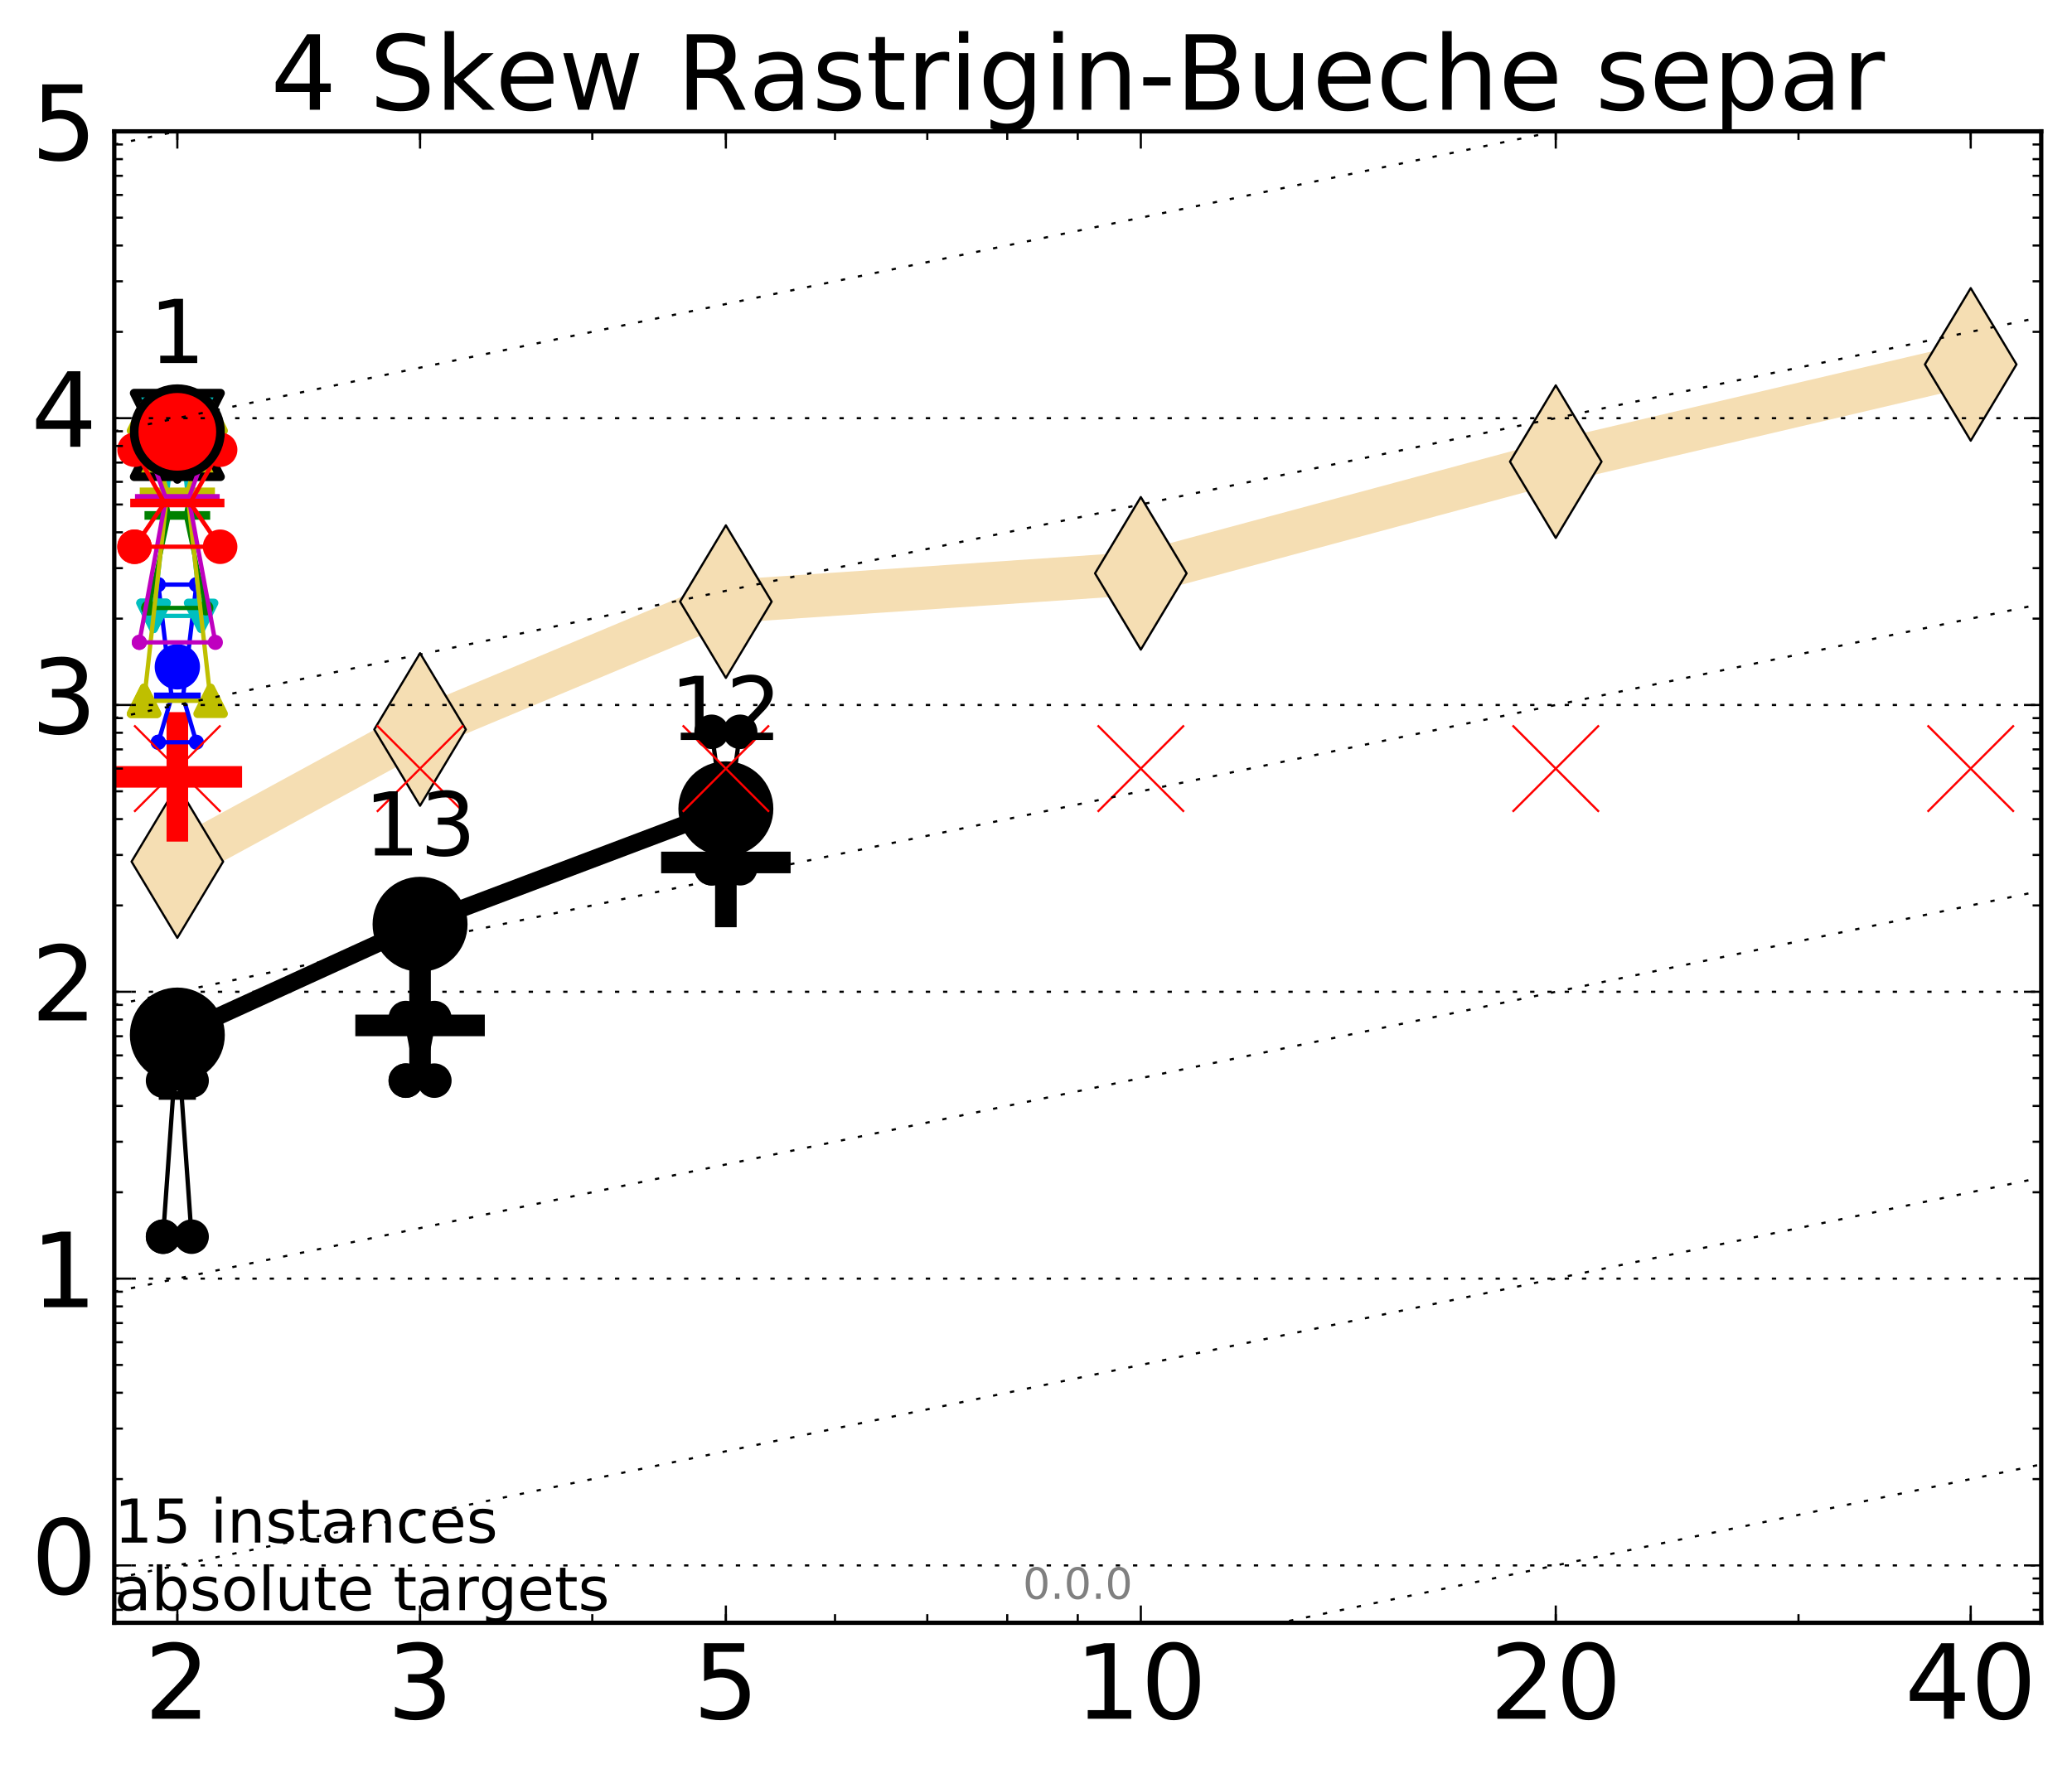 <?xml version="1.0" encoding="utf-8" standalone="no"?>
<!DOCTYPE svg PUBLIC "-//W3C//DTD SVG 1.1//EN"
  "http://www.w3.org/Graphics/SVG/1.1/DTD/svg11.dtd">
<!-- Created with matplotlib (http://matplotlib.org/) -->
<svg height="410pt" version="1.1" viewBox="0 0 480 410" width="480pt" xmlns="http://www.w3.org/2000/svg" xmlns:xlink="http://www.w3.org/1999/xlink">
 <defs>
  <style type="text/css">
*{stroke-linecap:butt;stroke-linejoin:round;stroke-miterlimit:100000;}
  </style>
 </defs>
 <g id="figure_1">
  <g id="patch_1">
   <path d="M 0 410.464 
L 480.07 410.464 
L 480.07 0 
L 0 0 
z
" style="fill:#ffffff;"/>
  </g>
  <g id="axes_1">
   <g id="patch_2">
    <path d="M 26.47 376.036 
L 472.87 376.036 
L 472.87 30.436 
L 26.47 30.436 
z
" style="fill:#ffffff;"/>
   </g>
   <g id="line2d_1">
    <path clip-path="url(#pac06f59f73)" d="M 41.082 199.655 
L 97.312 169.036 
L 168.155 139.412 
L 264.282 132.858 
L 360.409 106.974 
L 456.536 84.444 
" style="fill:none;stroke:#f5deb3;stroke-linecap:square;stroke-width:10.0;"/>
    <defs>
     <path d="M -0 17.678 
L 10.607 0 
L 0 -17.678 
L -10.607 -0 
z
" id="m494ab7e5f5" style="stroke:#000000;stroke-linejoin:miter;stroke-width:0.5;"/>
    </defs>
    <g clip-path="url(#pac06f59f73)">
     <use style="fill:#f5deb3;stroke:#000000;stroke-linejoin:miter;stroke-width:0.5;" x="41.082" xlink:href="#m494ab7e5f5" y="199.655"/>
     <use style="fill:#f5deb3;stroke:#000000;stroke-linejoin:miter;stroke-width:0.5;" x="97.312" xlink:href="#m494ab7e5f5" y="169.036"/>
     <use style="fill:#f5deb3;stroke:#000000;stroke-linejoin:miter;stroke-width:0.5;" x="168.155" xlink:href="#m494ab7e5f5" y="139.412"/>
     <use style="fill:#f5deb3;stroke:#000000;stroke-linejoin:miter;stroke-width:0.5;" x="264.282" xlink:href="#m494ab7e5f5" y="132.858"/>
     <use style="fill:#f5deb3;stroke:#000000;stroke-linejoin:miter;stroke-width:0.5;" x="360.409" xlink:href="#m494ab7e5f5" y="106.974"/>
     <use style="fill:#f5deb3;stroke:#000000;stroke-linejoin:miter;stroke-width:0.5;" x="456.536" xlink:href="#m494ab7e5f5" y="84.444"/>
    </g>
   </g>
   <g id="line2d_2">
    <defs>
     <path d="M -15 0 
L 15 0 
M 0 15 
L 0 -15 
" id="m826dac0251" style="stroke:#ff0000;stroke-width:5.0;"/>
    </defs>
    <g clip-path="url(#pac06f59f73)">
     <use style="fill:#ff0000;stroke:#ff0000;stroke-width:5.0;" x="41.082" xlink:href="#m826dac0251" y="180.018"/>
    </g>
   </g>
   <g id="line2d_3">
    <defs>
     <path d="M -15 0 
L 15 0 
M 0 15 
L 0 -15 
" id="mef13db11db" style="stroke:#000000;stroke-width:5.0;"/>
    </defs>
    <g clip-path="url(#pac06f59f73)">
     <use style="stroke:#000000;stroke-width:5.0;" x="97.312" xlink:href="#mef13db11db" y="237.616"/>
    </g>
   </g>
   <g id="line2d_4">
    <g clip-path="url(#pac06f59f73)">
     <use style="stroke:#000000;stroke-width:5.0;" x="168.155" xlink:href="#mef13db11db" y="199.856"/>
    </g>
   </g>
   <g id="line2d_5">
    <path clip-path="url(#pac06f59f73)" d="M 37.777 286.571 
L 40.09 253.847 
L 37.777 250.411 
L 44.386 250.411 
L 42.073 253.847 
L 44.386 286.571 
L 37.777 286.571 
" style="fill:none;stroke:#000000;stroke-linecap:square;"/>
    <defs>
     <path d="M 0 0 
C 0 0 0 0 0 0 
C 0 0 0 0 0 0 
C 0 0 0 0 0 0 
C 0 0 0 0 0 0 
C 0 0 0 0 0 0 
C 0 0 0 0 0 0 
C 0 0 0 0 0 0 
C 0 0 0 0 0 0 
z
" id="mf1ff22884e" style="stroke:#000000;stroke-width:2.0;"/>
    </defs>
    <g clip-path="url(#pac06f59f73)">
     <use style="stroke:#000000;stroke-width:2.0;" x="37.777" xlink:href="#mf1ff22884e" y="286.571"/>
     <use style="stroke:#000000;stroke-width:2.0;" x="40.09" xlink:href="#mf1ff22884e" y="253.847"/>
     <use style="stroke:#000000;stroke-width:2.0;" x="37.777" xlink:href="#mf1ff22884e" y="250.411"/>
     <use style="stroke:#000000;stroke-width:2.0;" x="44.386" xlink:href="#mf1ff22884e" y="250.411"/>
     <use style="stroke:#000000;stroke-width:2.0;" x="42.073" xlink:href="#mf1ff22884e" y="253.847"/>
     <use style="stroke:#000000;stroke-width:2.0;" x="44.386" xlink:href="#mf1ff22884e" y="286.571"/>
     <use style="stroke:#000000;stroke-width:2.0;" x="37.777" xlink:href="#mf1ff22884e" y="286.571"/>
    </g>
   </g>
   <g id="line2d_6">
    <path clip-path="url(#pac06f59f73)" d="M 37.777 286.571 
L 44.386 286.571 
L 44.386 250.411 
L 37.777 250.411 
L 37.777 286.571 
" style="fill:none;"/>
    <defs>
     <path d="M 0 3 
C 0.796 3 1.559 2.684 2.121 2.121 
C 2.684 1.559 3 0.796 3 0 
C 3 -0.796 2.684 -1.559 2.121 -2.121 
C 1.559 -2.684 0.796 -3 0 -3 
C -0.796 -3 -1.559 -2.684 -2.121 -2.121 
C -2.684 -1.559 -3 -0.796 -3 0 
C -3 0.796 -2.684 1.559 -2.121 2.121 
C -1.559 2.684 -0.796 3 0 3 
z
" id="m09073b7dc4" style="stroke:#000000;stroke-width:2.0;"/>
    </defs>
    <g clip-path="url(#pac06f59f73)">
     <use style="stroke:#000000;stroke-width:2.0;" x="37.777" xlink:href="#m09073b7dc4" y="286.571"/>
     <use style="stroke:#000000;stroke-width:2.0;" x="44.386" xlink:href="#m09073b7dc4" y="286.571"/>
     <use style="stroke:#000000;stroke-width:2.0;" x="44.386" xlink:href="#m09073b7dc4" y="250.411"/>
     <use style="stroke:#000000;stroke-width:2.0;" x="37.777" xlink:href="#m09073b7dc4" y="250.411"/>
     <use style="stroke:#000000;stroke-width:2.0;" x="37.777" xlink:href="#m09073b7dc4" y="286.571"/>
    </g>
   </g>
   <g id="line2d_7">
    <path clip-path="url(#pac06f59f73)" d="M 37.777 253.847 
L 44.386 253.847 
" style="fill:none;stroke:#000000;stroke-linecap:square;stroke-width:2.0;"/>
    <g clip-path="url(#pac06f59f73)">
     <use style="stroke:#000000;stroke-width:2.0;" x="37.777" xlink:href="#mf1ff22884e" y="253.847"/>
     <use style="stroke:#000000;stroke-width:2.0;" x="44.386" xlink:href="#mf1ff22884e" y="253.847"/>
    </g>
   </g>
   <g id="line2d_8">
    <path clip-path="url(#pac06f59f73)" d="M 94.008 250.411 
L 96.321 247.965 
L 94.008 235.903 
L 100.617 235.903 
L 98.304 247.965 
L 100.617 250.411 
L 94.008 250.411 
" style="fill:none;stroke:#000000;stroke-linecap:square;"/>
    <g clip-path="url(#pac06f59f73)">
     <use style="stroke:#000000;stroke-width:2.0;" x="94.008" xlink:href="#mf1ff22884e" y="250.411"/>
     <use style="stroke:#000000;stroke-width:2.0;" x="96.321" xlink:href="#mf1ff22884e" y="247.965"/>
     <use style="stroke:#000000;stroke-width:2.0;" x="94.008" xlink:href="#mf1ff22884e" y="235.903"/>
     <use style="stroke:#000000;stroke-width:2.0;" x="100.617" xlink:href="#mf1ff22884e" y="235.903"/>
     <use style="stroke:#000000;stroke-width:2.0;" x="98.304" xlink:href="#mf1ff22884e" y="247.965"/>
     <use style="stroke:#000000;stroke-width:2.0;" x="100.617" xlink:href="#mf1ff22884e" y="250.411"/>
     <use style="stroke:#000000;stroke-width:2.0;" x="94.008" xlink:href="#mf1ff22884e" y="250.411"/>
    </g>
   </g>
   <g id="line2d_9">
    <path clip-path="url(#pac06f59f73)" d="M 94.008 250.411 
L 100.617 250.411 
L 100.617 235.903 
L 94.008 235.903 
L 94.008 250.411 
" style="fill:none;"/>
    <g clip-path="url(#pac06f59f73)">
     <use style="stroke:#000000;stroke-width:2.0;" x="94.008" xlink:href="#m09073b7dc4" y="250.411"/>
     <use style="stroke:#000000;stroke-width:2.0;" x="100.617" xlink:href="#m09073b7dc4" y="250.411"/>
     <use style="stroke:#000000;stroke-width:2.0;" x="100.617" xlink:href="#m09073b7dc4" y="235.903"/>
     <use style="stroke:#000000;stroke-width:2.0;" x="94.008" xlink:href="#m09073b7dc4" y="235.903"/>
     <use style="stroke:#000000;stroke-width:2.0;" x="94.008" xlink:href="#m09073b7dc4" y="250.411"/>
    </g>
   </g>
   <g id="line2d_10">
    <path clip-path="url(#pac06f59f73)" d="M 94.008 247.965 
L 100.617 247.965 
" style="fill:none;stroke:#000000;stroke-linecap:square;stroke-width:2.0;"/>
    <g clip-path="url(#pac06f59f73)">
     <use style="stroke:#000000;stroke-width:2.0;" x="94.008" xlink:href="#mf1ff22884e" y="247.965"/>
     <use style="stroke:#000000;stroke-width:2.0;" x="100.617" xlink:href="#mf1ff22884e" y="247.965"/>
    </g>
   </g>
   <g id="line2d_11">
    <path clip-path="url(#pac06f59f73)" d="M 164.85 201.195 
L 167.163 186.216 
L 164.85 169.577 
L 171.459 169.577 
L 169.146 186.216 
L 171.459 201.195 
L 164.85 201.195 
" style="fill:none;stroke:#000000;stroke-linecap:square;"/>
    <g clip-path="url(#pac06f59f73)">
     <use style="stroke:#000000;stroke-width:2.0;" x="164.85" xlink:href="#mf1ff22884e" y="201.195"/>
     <use style="stroke:#000000;stroke-width:2.0;" x="167.163" xlink:href="#mf1ff22884e" y="186.216"/>
     <use style="stroke:#000000;stroke-width:2.0;" x="164.85" xlink:href="#mf1ff22884e" y="169.577"/>
     <use style="stroke:#000000;stroke-width:2.0;" x="171.459" xlink:href="#mf1ff22884e" y="169.577"/>
     <use style="stroke:#000000;stroke-width:2.0;" x="169.146" xlink:href="#mf1ff22884e" y="186.216"/>
     <use style="stroke:#000000;stroke-width:2.0;" x="171.459" xlink:href="#mf1ff22884e" y="201.195"/>
     <use style="stroke:#000000;stroke-width:2.0;" x="164.85" xlink:href="#mf1ff22884e" y="201.195"/>
    </g>
   </g>
   <g id="line2d_12">
    <path clip-path="url(#pac06f59f73)" d="M 164.85 201.195 
L 171.459 201.195 
L 171.459 169.577 
L 164.85 169.577 
L 164.85 201.195 
" style="fill:none;"/>
    <g clip-path="url(#pac06f59f73)">
     <use style="stroke:#000000;stroke-width:2.0;" x="164.85" xlink:href="#m09073b7dc4" y="201.195"/>
     <use style="stroke:#000000;stroke-width:2.0;" x="171.459" xlink:href="#m09073b7dc4" y="201.195"/>
     <use style="stroke:#000000;stroke-width:2.0;" x="171.459" xlink:href="#m09073b7dc4" y="169.577"/>
     <use style="stroke:#000000;stroke-width:2.0;" x="164.85" xlink:href="#m09073b7dc4" y="169.577"/>
     <use style="stroke:#000000;stroke-width:2.0;" x="164.85" xlink:href="#m09073b7dc4" y="201.195"/>
    </g>
   </g>
   <g id="line2d_13">
    <path clip-path="url(#pac06f59f73)" d="M 164.85 186.216 
L 171.459 186.216 
" style="fill:none;stroke:#000000;stroke-linecap:square;stroke-width:2.0;"/>
    <g clip-path="url(#pac06f59f73)">
     <use style="stroke:#000000;stroke-width:2.0;" x="164.85" xlink:href="#mf1ff22884e" y="186.216"/>
     <use style="stroke:#000000;stroke-width:2.0;" x="171.459" xlink:href="#mf1ff22884e" y="186.216"/>
    </g>
   </g>
   <g id="line2d_14">
    <path clip-path="url(#pac06f59f73)" d="M 41.082 239.837 
L 97.312 214.176 
" style="fill:none;stroke:#000000;stroke-linecap:square;stroke-width:4.0;"/>
    <g clip-path="url(#pac06f59f73)">
     <use style="stroke:#000000;stroke-width:2.0;" x="41.082" xlink:href="#mf1ff22884e" y="239.837"/>
     <use style="stroke:#000000;stroke-width:2.0;" x="97.312" xlink:href="#mf1ff22884e" y="214.176"/>
    </g>
   </g>
   <g id="line2d_15">
    <path clip-path="url(#pac06f59f73)" d="M 97.312 214.176 
L 168.155 187.417 
" style="fill:none;stroke:#000000;stroke-linecap:square;stroke-width:4.0;"/>
    <g clip-path="url(#pac06f59f73)">
     <use style="stroke:#000000;stroke-width:2.0;" x="97.312" xlink:href="#mf1ff22884e" y="214.176"/>
     <use style="stroke:#000000;stroke-width:2.0;" x="168.155" xlink:href="#mf1ff22884e" y="187.417"/>
    </g>
   </g>
   <g id="line2d_16">
    <path clip-path="url(#pac06f59f73)" d="M 41.082 239.837 
L 97.312 214.176 
L 168.155 187.417 
" style="fill:none;"/>
    <defs>
     <path d="M 0 10 
C 2.652 10 5.196 8.946 7.071 7.071 
C 8.946 5.196 10 2.652 10 0 
C 10 -2.652 8.946 -5.196 7.071 -7.071 
C 5.196 -8.946 2.652 -10 0 -10 
C -2.652 -10 -5.196 -8.946 -7.071 -7.071 
C -8.946 -5.196 -10 -2.652 -10 0 
C -10 2.652 -8.946 5.196 -7.071 7.071 
C -5.196 8.946 -2.652 10 0 10 
z
" id="m17b0c39bf7" style="stroke:#000000;stroke-width:2.0;"/>
    </defs>
    <g clip-path="url(#pac06f59f73)">
     <use style="stroke:#000000;stroke-width:2.0;" x="41.082" xlink:href="#m17b0c39bf7" y="239.837"/>
     <use style="stroke:#000000;stroke-width:2.0;" x="97.312" xlink:href="#m17b0c39bf7" y="214.176"/>
     <use style="stroke:#000000;stroke-width:2.0;" x="168.155" xlink:href="#m17b0c39bf7" y="187.417"/>
    </g>
   </g>
   <g id="line2d_17">
    <path clip-path="url(#pac06f59f73)" d="M 36.676 171.992 
L 39.76 161.474 
L 36.676 135.465 
L 45.488 135.465 
L 42.403 161.474 
L 45.488 171.992 
L 36.676 171.992 
" style="fill:none;stroke:#0000ff;stroke-linecap:square;"/>
    <defs>
     <path d="M 0 0 
C 0 0 0 0 0 0 
C 0 0 0 0 0 0 
C 0 0 0 0 0 0 
C 0 0 0 0 0 0 
C 0 0 0 0 0 0 
C 0 0 0 0 0 0 
C 0 0 0 0 0 0 
C 0 0 0 0 0 0 
z
" id="ma235b923ae" style="stroke:#0000ff;stroke-width:0.5;"/>
    </defs>
    <g clip-path="url(#pac06f59f73)">
     <use style="fill:#0000ff;stroke:#0000ff;stroke-width:0.5;" x="36.676" xlink:href="#ma235b923ae" y="171.992"/>
     <use style="fill:#0000ff;stroke:#0000ff;stroke-width:0.5;" x="39.76" xlink:href="#ma235b923ae" y="161.474"/>
     <use style="fill:#0000ff;stroke:#0000ff;stroke-width:0.5;" x="36.676" xlink:href="#ma235b923ae" y="135.465"/>
     <use style="fill:#0000ff;stroke:#0000ff;stroke-width:0.5;" x="45.488" xlink:href="#ma235b923ae" y="135.465"/>
     <use style="fill:#0000ff;stroke:#0000ff;stroke-width:0.5;" x="42.403" xlink:href="#ma235b923ae" y="161.474"/>
     <use style="fill:#0000ff;stroke:#0000ff;stroke-width:0.5;" x="45.488" xlink:href="#ma235b923ae" y="171.992"/>
     <use style="fill:#0000ff;stroke:#0000ff;stroke-width:0.5;" x="36.676" xlink:href="#ma235b923ae" y="171.992"/>
    </g>
   </g>
   <g id="line2d_18">
    <path clip-path="url(#pac06f59f73)" d="M 36.676 171.992 
L 45.488 171.992 
L 45.488 135.465 
L 36.676 135.465 
L 36.676 171.992 
" style="fill:none;"/>
    <defs>
     <path d="M 0 1.5 
C 0.398 1.5 0.779 1.342 1.061 1.061 
C 1.342 0.779 1.5 0.398 1.5 0 
C 1.5 -0.398 1.342 -0.779 1.061 -1.061 
C 0.779 -1.342 0.398 -1.5 0 -1.5 
C -0.398 -1.5 -0.779 -1.342 -1.061 -1.061 
C -1.342 -0.779 -1.5 -0.398 -1.5 0 
C -1.5 0.398 -1.342 0.779 -1.061 1.061 
C -0.779 1.342 -0.398 1.5 0 1.5 
z
" id="madc37171a4" style="stroke:#0000ff;stroke-width:0.5;"/>
    </defs>
    <g clip-path="url(#pac06f59f73)">
     <use style="fill:#0000ff;stroke:#0000ff;stroke-width:0.5;" x="36.676" xlink:href="#madc37171a4" y="171.992"/>
     <use style="fill:#0000ff;stroke:#0000ff;stroke-width:0.5;" x="45.488" xlink:href="#madc37171a4" y="171.992"/>
     <use style="fill:#0000ff;stroke:#0000ff;stroke-width:0.5;" x="45.488" xlink:href="#madc37171a4" y="135.465"/>
     <use style="fill:#0000ff;stroke:#0000ff;stroke-width:0.5;" x="36.676" xlink:href="#madc37171a4" y="135.465"/>
     <use style="fill:#0000ff;stroke:#0000ff;stroke-width:0.5;" x="36.676" xlink:href="#madc37171a4" y="171.992"/>
    </g>
   </g>
   <g id="line2d_19">
    <path clip-path="url(#pac06f59f73)" d="M 36.676 161.474 
L 45.488 161.474 
" style="fill:none;stroke:#0000ff;stroke-linecap:square;stroke-width:2.0;"/>
    <g clip-path="url(#pac06f59f73)">
     <use style="fill:#0000ff;stroke:#0000ff;stroke-width:0.5;" x="36.676" xlink:href="#ma235b923ae" y="161.474"/>
     <use style="fill:#0000ff;stroke:#0000ff;stroke-width:0.5;" x="45.488" xlink:href="#ma235b923ae" y="161.474"/>
    </g>
   </g>
   <g id="line2d_20">
    <path clip-path="url(#pac06f59f73)" d="M 41.082 154.522 
" style="fill:none;"/>
    <defs>
     <path d="M 0 5 
C 1.326 5 2.598 4.473 3.536 3.536 
C 4.473 2.598 5 1.326 5 0 
C 5 -1.326 4.473 -2.598 3.536 -3.536 
C 2.598 -4.473 1.326 -5 0 -5 
C -1.326 -5 -2.598 -4.473 -3.536 -3.536 
C -4.473 -2.598 -5 -1.326 -5 0 
C -5 1.326 -4.473 2.598 -3.536 3.536 
C -2.598 4.473 -1.326 5 0 5 
z
" id="m85339974e5" style="stroke:#0000ff;stroke-width:0.5;"/>
    </defs>
    <g clip-path="url(#pac06f59f73)">
     <use style="fill:#0000ff;stroke:#0000ff;stroke-width:0.5;" x="41.082" xlink:href="#m85339974e5" y="154.522"/>
    </g>
   </g>
   <g id="line2d_21">
    <path clip-path="url(#pac06f59f73)" d="M 35.574 142.717 
L 39.429 107.841 
L 35.574 103.178 
L 46.589 103.178 
L 42.734 107.841 
L 46.589 142.717 
L 35.574 142.717 
" style="fill:none;stroke:#00bfbf;stroke-linecap:square;"/>
    <defs>
     <path d="M 0 0 
L 0 0 
L 0 0 
z
" id="m626f06298f" style="stroke:#00bfbf;stroke-linejoin:miter;stroke-width:2.0;"/>
    </defs>
    <g clip-path="url(#pac06f59f73)">
     <use style="fill:#00bfbf;stroke:#00bfbf;stroke-linejoin:miter;stroke-width:2.0;" x="35.574" xlink:href="#m626f06298f" y="142.717"/>
     <use style="fill:#00bfbf;stroke:#00bfbf;stroke-linejoin:miter;stroke-width:2.0;" x="39.429" xlink:href="#m626f06298f" y="107.841"/>
     <use style="fill:#00bfbf;stroke:#00bfbf;stroke-linejoin:miter;stroke-width:2.0;" x="35.574" xlink:href="#m626f06298f" y="103.178"/>
     <use style="fill:#00bfbf;stroke:#00bfbf;stroke-linejoin:miter;stroke-width:2.0;" x="46.589" xlink:href="#m626f06298f" y="103.178"/>
     <use style="fill:#00bfbf;stroke:#00bfbf;stroke-linejoin:miter;stroke-width:2.0;" x="42.734" xlink:href="#m626f06298f" y="107.841"/>
     <use style="fill:#00bfbf;stroke:#00bfbf;stroke-linejoin:miter;stroke-width:2.0;" x="46.589" xlink:href="#m626f06298f" y="142.717"/>
     <use style="fill:#00bfbf;stroke:#00bfbf;stroke-linejoin:miter;stroke-width:2.0;" x="35.574" xlink:href="#m626f06298f" y="142.717"/>
    </g>
   </g>
   <g id="line2d_22">
    <path clip-path="url(#pac06f59f73)" d="M 35.574 142.717 
L 46.589 142.717 
L 46.589 103.178 
L 35.574 103.178 
L 35.574 142.717 
" style="fill:none;"/>
    <defs>
     <path d="M -0 3 
L 3 -3 
L -3 -3 
z
" id="mc56b13cf95" style="stroke:#00bfbf;stroke-linejoin:miter;stroke-width:2.0;"/>
    </defs>
    <g clip-path="url(#pac06f59f73)">
     <use style="fill:#00bfbf;stroke:#00bfbf;stroke-linejoin:miter;stroke-width:2.0;" x="35.574" xlink:href="#mc56b13cf95" y="142.717"/>
     <use style="fill:#00bfbf;stroke:#00bfbf;stroke-linejoin:miter;stroke-width:2.0;" x="46.589" xlink:href="#mc56b13cf95" y="142.717"/>
     <use style="fill:#00bfbf;stroke:#00bfbf;stroke-linejoin:miter;stroke-width:2.0;" x="46.589" xlink:href="#mc56b13cf95" y="103.178"/>
     <use style="fill:#00bfbf;stroke:#00bfbf;stroke-linejoin:miter;stroke-width:2.0;" x="35.574" xlink:href="#mc56b13cf95" y="103.178"/>
     <use style="fill:#00bfbf;stroke:#00bfbf;stroke-linejoin:miter;stroke-width:2.0;" x="35.574" xlink:href="#mc56b13cf95" y="142.717"/>
    </g>
   </g>
   <g id="line2d_23">
    <path clip-path="url(#pac06f59f73)" d="M 35.574 107.841 
L 46.589 107.841 
" style="fill:none;stroke:#00bfbf;stroke-linecap:square;stroke-width:2.0;"/>
    <g clip-path="url(#pac06f59f73)">
     <use style="fill:#00bfbf;stroke:#00bfbf;stroke-linejoin:miter;stroke-width:2.0;" x="35.574" xlink:href="#m626f06298f" y="107.841"/>
     <use style="fill:#00bfbf;stroke:#00bfbf;stroke-linejoin:miter;stroke-width:2.0;" x="46.589" xlink:href="#m626f06298f" y="107.841"/>
    </g>
   </g>
   <g id="line2d_24">
    <path clip-path="url(#pac06f59f73)" d="M 41.082 101.102 
" style="fill:none;"/>
    <defs>
     <path d="M -0 10 
L 10 -10 
L -10 -10 
z
" id="m9303a61b79" style="stroke:#000000;stroke-linejoin:miter;stroke-width:2.0;"/>
    </defs>
    <g clip-path="url(#pac06f59f73)">
     <use style="fill:#00bfbf;stroke:#000000;stroke-linejoin:miter;stroke-width:2.0;" x="41.082" xlink:href="#m9303a61b79" y="101.102"/>
    </g>
   </g>
   <g id="line2d_25">
    <path clip-path="url(#pac06f59f73)" d="M 34.473 140.872 
L 39.099 119.44 
L 34.473 95.272 
L 47.691 95.272 
L 43.064 119.44 
L 47.691 140.872 
L 34.473 140.872 
" style="fill:none;stroke:#008000;stroke-linecap:square;"/>
    <defs>
     <path d="M 0 0 
C 0 0 0 0 0 0 
C 0 0 0 0 0 0 
C 0 0 0 0 0 0 
C 0 0 0 0 0 0 
C 0 0 0 0 0 0 
C 0 0 0 0 0 0 
C 0 0 0 0 0 0 
C 0 0 0 0 0 0 
z
" id="m94135b81b0" style="stroke:#008000;stroke-width:0.5;"/>
    </defs>
    <g clip-path="url(#pac06f59f73)">
     <use style="fill:#008000;stroke:#008000;stroke-width:0.5;" x="34.473" xlink:href="#m94135b81b0" y="140.872"/>
     <use style="fill:#008000;stroke:#008000;stroke-width:0.5;" x="39.099" xlink:href="#m94135b81b0" y="119.44"/>
     <use style="fill:#008000;stroke:#008000;stroke-width:0.5;" x="34.473" xlink:href="#m94135b81b0" y="95.272"/>
     <use style="fill:#008000;stroke:#008000;stroke-width:0.5;" x="47.691" xlink:href="#m94135b81b0" y="95.272"/>
     <use style="fill:#008000;stroke:#008000;stroke-width:0.5;" x="43.064" xlink:href="#m94135b81b0" y="119.44"/>
     <use style="fill:#008000;stroke:#008000;stroke-width:0.5;" x="47.691" xlink:href="#m94135b81b0" y="140.872"/>
     <use style="fill:#008000;stroke:#008000;stroke-width:0.5;" x="34.473" xlink:href="#m94135b81b0" y="140.872"/>
    </g>
   </g>
   <g id="line2d_26">
    <path clip-path="url(#pac06f59f73)" d="M 34.473 140.872 
L 47.691 140.872 
L 47.691 95.272 
L 34.473 95.272 
L 34.473 140.872 
" style="fill:none;"/>
    <defs>
     <path d="M 0 1.5 
C 0.398 1.5 0.779 1.342 1.061 1.061 
C 1.342 0.779 1.5 0.398 1.5 0 
C 1.5 -0.398 1.342 -0.779 1.061 -1.061 
C 0.779 -1.342 0.398 -1.5 0 -1.5 
C -0.398 -1.5 -0.779 -1.342 -1.061 -1.061 
C -1.342 -0.779 -1.5 -0.398 -1.5 0 
C -1.5 0.398 -1.342 0.779 -1.061 1.061 
C -0.779 1.342 -0.398 1.5 0 1.5 
z
" id="m8eb2c79687" style="stroke:#008000;stroke-width:0.5;"/>
    </defs>
    <g clip-path="url(#pac06f59f73)">
     <use style="fill:#008000;stroke:#008000;stroke-width:0.5;" x="34.473" xlink:href="#m8eb2c79687" y="140.872"/>
     <use style="fill:#008000;stroke:#008000;stroke-width:0.5;" x="47.691" xlink:href="#m8eb2c79687" y="140.872"/>
     <use style="fill:#008000;stroke:#008000;stroke-width:0.5;" x="47.691" xlink:href="#m8eb2c79687" y="95.272"/>
     <use style="fill:#008000;stroke:#008000;stroke-width:0.5;" x="34.473" xlink:href="#m8eb2c79687" y="95.272"/>
     <use style="fill:#008000;stroke:#008000;stroke-width:0.5;" x="34.473" xlink:href="#m8eb2c79687" y="140.872"/>
    </g>
   </g>
   <g id="line2d_27">
    <path clip-path="url(#pac06f59f73)" d="M 34.473 119.44 
L 47.691 119.44 
" style="fill:none;stroke:#008000;stroke-linecap:square;stroke-width:2.0;"/>
    <g clip-path="url(#pac06f59f73)">
     <use style="fill:#008000;stroke:#008000;stroke-width:0.5;" x="34.473" xlink:href="#m94135b81b0" y="119.44"/>
     <use style="fill:#008000;stroke:#008000;stroke-width:0.5;" x="47.691" xlink:href="#m94135b81b0" y="119.44"/>
    </g>
   </g>
   <g id="line2d_28">
    <path clip-path="url(#pac06f59f73)" d="M 41.082 100.655 
" style="fill:none;"/>
    <defs>
     <path d="M 0 5 
C 1.326 5 2.598 4.473 3.536 3.536 
C 4.473 2.598 5 1.326 5 0 
C 5 -1.326 4.473 -2.598 3.536 -3.536 
C 2.598 -4.473 1.326 -5 0 -5 
C -1.326 -5 -2.598 -4.473 -3.536 -3.536 
C -4.473 -2.598 -5 -1.326 -5 0 
C -5 1.326 -4.473 2.598 -3.536 3.536 
C -2.598 4.473 -1.326 5 0 5 
z
" id="mf3e360a321" style="stroke:#008000;stroke-width:0.5;"/>
    </defs>
    <g clip-path="url(#pac06f59f73)">
     <use style="fill:#008000;stroke:#008000;stroke-width:0.5;" x="41.082" xlink:href="#mf3e360a321" y="100.655"/>
    </g>
   </g>
   <g id="line2d_29">
    <path clip-path="url(#pac06f59f73)" d="M 33.371 162.394 
L 38.768 113.976 
L 33.371 96.8 
L 48.792 96.8 
L 43.395 113.976 
L 48.792 162.394 
L 33.371 162.394 
" style="fill:none;stroke:#bfbf00;stroke-linecap:square;"/>
    <defs>
     <path d="M 0 0 
L 0 0 
L 0 0 
z
" id="m5678921d3f" style="stroke:#bfbf00;stroke-linejoin:miter;stroke-width:2.0;"/>
    </defs>
    <g clip-path="url(#pac06f59f73)">
     <use style="fill:#bfbf00;stroke:#bfbf00;stroke-linejoin:miter;stroke-width:2.0;" x="33.371" xlink:href="#m5678921d3f" y="162.394"/>
     <use style="fill:#bfbf00;stroke:#bfbf00;stroke-linejoin:miter;stroke-width:2.0;" x="38.768" xlink:href="#m5678921d3f" y="113.976"/>
     <use style="fill:#bfbf00;stroke:#bfbf00;stroke-linejoin:miter;stroke-width:2.0;" x="33.371" xlink:href="#m5678921d3f" y="96.8"/>
     <use style="fill:#bfbf00;stroke:#bfbf00;stroke-linejoin:miter;stroke-width:2.0;" x="48.792" xlink:href="#m5678921d3f" y="96.8"/>
     <use style="fill:#bfbf00;stroke:#bfbf00;stroke-linejoin:miter;stroke-width:2.0;" x="43.395" xlink:href="#m5678921d3f" y="113.976"/>
     <use style="fill:#bfbf00;stroke:#bfbf00;stroke-linejoin:miter;stroke-width:2.0;" x="48.792" xlink:href="#m5678921d3f" y="162.394"/>
     <use style="fill:#bfbf00;stroke:#bfbf00;stroke-linejoin:miter;stroke-width:2.0;" x="33.371" xlink:href="#m5678921d3f" y="162.394"/>
    </g>
   </g>
   <g id="line2d_30">
    <path clip-path="url(#pac06f59f73)" d="M 33.371 162.394 
L 48.792 162.394 
L 48.792 96.8 
L 33.371 96.8 
L 33.371 162.394 
" style="fill:none;"/>
    <defs>
     <path d="M 0 -3 
L -3 3 
L 3 3 
z
" id="m52343a52f4" style="stroke:#bfbf00;stroke-linejoin:miter;stroke-width:2.0;"/>
    </defs>
    <g clip-path="url(#pac06f59f73)">
     <use style="fill:#bfbf00;stroke:#bfbf00;stroke-linejoin:miter;stroke-width:2.0;" x="33.371" xlink:href="#m52343a52f4" y="162.394"/>
     <use style="fill:#bfbf00;stroke:#bfbf00;stroke-linejoin:miter;stroke-width:2.0;" x="48.792" xlink:href="#m52343a52f4" y="162.394"/>
     <use style="fill:#bfbf00;stroke:#bfbf00;stroke-linejoin:miter;stroke-width:2.0;" x="48.792" xlink:href="#m52343a52f4" y="96.8"/>
     <use style="fill:#bfbf00;stroke:#bfbf00;stroke-linejoin:miter;stroke-width:2.0;" x="33.371" xlink:href="#m52343a52f4" y="96.8"/>
     <use style="fill:#bfbf00;stroke:#bfbf00;stroke-linejoin:miter;stroke-width:2.0;" x="33.371" xlink:href="#m52343a52f4" y="162.394"/>
    </g>
   </g>
   <g id="line2d_31">
    <path clip-path="url(#pac06f59f73)" d="M 33.371 113.976 
L 48.792 113.976 
" style="fill:none;stroke:#bfbf00;stroke-linecap:square;stroke-width:2.0;"/>
    <g clip-path="url(#pac06f59f73)">
     <use style="fill:#bfbf00;stroke:#bfbf00;stroke-linejoin:miter;stroke-width:2.0;" x="33.371" xlink:href="#m5678921d3f" y="113.976"/>
     <use style="fill:#bfbf00;stroke:#bfbf00;stroke-linejoin:miter;stroke-width:2.0;" x="48.792" xlink:href="#m5678921d3f" y="113.976"/>
    </g>
   </g>
   <g id="line2d_32">
    <path clip-path="url(#pac06f59f73)" d="M 41.082 100.476 
" style="fill:none;"/>
    <defs>
     <path d="M 0 -10 
L -10 10 
L 10 10 
z
" id="mea4dc5fd5e" style="stroke:#000000;stroke-linejoin:miter;stroke-width:2.0;"/>
    </defs>
    <g clip-path="url(#pac06f59f73)">
     <use style="fill:#bfbf00;stroke:#000000;stroke-linejoin:miter;stroke-width:2.0;" x="41.082" xlink:href="#mea4dc5fd5e" y="100.476"/>
    </g>
   </g>
   <g id="line2d_33">
    <path clip-path="url(#pac06f59f73)" d="M 32.27 148.853 
L 38.438 115.48 
L 32.27 98.521 
L 49.893 98.521 
L 43.725 115.48 
L 49.893 148.853 
L 32.27 148.853 
" style="fill:none;stroke:#bf00bf;stroke-linecap:square;"/>
    <defs>
     <path d="M 0 0 
C 0 0 0 0 0 0 
C 0 0 0 0 0 0 
C 0 0 0 0 0 0 
C 0 0 0 0 0 0 
C 0 0 0 0 0 0 
C 0 0 0 0 0 0 
C 0 0 0 0 0 0 
C 0 0 0 0 0 0 
z
" id="mcdf47dbe71" style="stroke:#bf00bf;stroke-width:0.5;"/>
    </defs>
    <g clip-path="url(#pac06f59f73)">
     <use style="fill:#bf00bf;stroke:#bf00bf;stroke-width:0.5;" x="32.27" xlink:href="#mcdf47dbe71" y="148.853"/>
     <use style="fill:#bf00bf;stroke:#bf00bf;stroke-width:0.5;" x="38.438" xlink:href="#mcdf47dbe71" y="115.48"/>
     <use style="fill:#bf00bf;stroke:#bf00bf;stroke-width:0.5;" x="32.27" xlink:href="#mcdf47dbe71" y="98.521"/>
     <use style="fill:#bf00bf;stroke:#bf00bf;stroke-width:0.5;" x="49.893" xlink:href="#mcdf47dbe71" y="98.521"/>
     <use style="fill:#bf00bf;stroke:#bf00bf;stroke-width:0.5;" x="43.725" xlink:href="#mcdf47dbe71" y="115.48"/>
     <use style="fill:#bf00bf;stroke:#bf00bf;stroke-width:0.5;" x="49.893" xlink:href="#mcdf47dbe71" y="148.853"/>
     <use style="fill:#bf00bf;stroke:#bf00bf;stroke-width:0.5;" x="32.27" xlink:href="#mcdf47dbe71" y="148.853"/>
    </g>
   </g>
   <g id="line2d_34">
    <path clip-path="url(#pac06f59f73)" d="M 32.27 148.853 
L 49.893 148.853 
L 49.893 98.521 
L 32.27 98.521 
L 32.27 148.853 
" style="fill:none;"/>
    <defs>
     <path d="M 0 1.5 
C 0.398 1.5 0.779 1.342 1.061 1.061 
C 1.342 0.779 1.5 0.398 1.5 0 
C 1.5 -0.398 1.342 -0.779 1.061 -1.061 
C 0.779 -1.342 0.398 -1.5 0 -1.5 
C -0.398 -1.5 -0.779 -1.342 -1.061 -1.061 
C -1.342 -0.779 -1.5 -0.398 -1.5 0 
C -1.5 0.398 -1.342 0.779 -1.061 1.061 
C -0.779 1.342 -0.398 1.5 0 1.5 
z
" id="m34ce6b5bb4" style="stroke:#bf00bf;stroke-width:0.5;"/>
    </defs>
    <g clip-path="url(#pac06f59f73)">
     <use style="fill:#bf00bf;stroke:#bf00bf;stroke-width:0.5;" x="32.27" xlink:href="#m34ce6b5bb4" y="148.853"/>
     <use style="fill:#bf00bf;stroke:#bf00bf;stroke-width:0.5;" x="49.893" xlink:href="#m34ce6b5bb4" y="148.853"/>
     <use style="fill:#bf00bf;stroke:#bf00bf;stroke-width:0.5;" x="49.893" xlink:href="#m34ce6b5bb4" y="98.521"/>
     <use style="fill:#bf00bf;stroke:#bf00bf;stroke-width:0.5;" x="32.27" xlink:href="#m34ce6b5bb4" y="98.521"/>
     <use style="fill:#bf00bf;stroke:#bf00bf;stroke-width:0.5;" x="32.27" xlink:href="#m34ce6b5bb4" y="148.853"/>
    </g>
   </g>
   <g id="line2d_35">
    <path clip-path="url(#pac06f59f73)" d="M 32.27 115.48 
L 49.893 115.48 
" style="fill:none;stroke:#bf00bf;stroke-linecap:square;stroke-width:2.0;"/>
    <g clip-path="url(#pac06f59f73)">
     <use style="fill:#bf00bf;stroke:#bf00bf;stroke-width:0.5;" x="32.27" xlink:href="#mcdf47dbe71" y="115.48"/>
     <use style="fill:#bf00bf;stroke:#bf00bf;stroke-width:0.5;" x="49.893" xlink:href="#mcdf47dbe71" y="115.48"/>
    </g>
   </g>
   <g id="line2d_36">
    <path clip-path="url(#pac06f59f73)" d="M 41.082 100.414 
" style="fill:none;"/>
    <defs>
     <path d="M 0 5 
C 1.326 5 2.598 4.473 3.536 3.536 
C 4.473 2.598 5 1.326 5 0 
C 5 -1.326 4.473 -2.598 3.536 -3.536 
C 2.598 -4.473 1.326 -5 0 -5 
C -1.326 -5 -2.598 -4.473 -3.536 -3.536 
C -4.473 -2.598 -5 -1.326 -5 0 
C -5 1.326 -4.473 2.598 -3.536 3.536 
C -2.598 4.473 -1.326 5 0 5 
z
" id="m186defffcb" style="stroke:#bf00bf;stroke-width:0.5;"/>
    </defs>
    <g clip-path="url(#pac06f59f73)">
     <use style="fill:#bf00bf;stroke:#bf00bf;stroke-width:0.5;" x="41.082" xlink:href="#m186defffcb" y="100.414"/>
    </g>
   </g>
   <g id="line2d_37">
    <path clip-path="url(#pac06f59f73)" d="M 31.168 126.697 
L 38.108 116.552 
L 31.168 104.212 
L 50.995 104.212 
L 44.056 116.552 
L 50.995 126.697 
L 31.168 126.697 
" style="fill:none;stroke:#ff0000;stroke-linecap:square;"/>
    <defs>
     <path d="M 0 0 
C 0 0 0 0 0 0 
C 0 0 0 0 0 0 
C 0 0 0 0 0 0 
C 0 0 0 0 0 0 
C 0 0 0 0 0 0 
C 0 0 0 0 0 0 
C 0 0 0 0 0 0 
C 0 0 0 0 0 0 
z
" id="m3c353ab473" style="stroke:#ff0000;stroke-width:2.0;"/>
    </defs>
    <g clip-path="url(#pac06f59f73)">
     <use style="fill:#ff0000;stroke:#ff0000;stroke-width:2.0;" x="31.168" xlink:href="#m3c353ab473" y="126.697"/>
     <use style="fill:#ff0000;stroke:#ff0000;stroke-width:2.0;" x="38.108" xlink:href="#m3c353ab473" y="116.552"/>
     <use style="fill:#ff0000;stroke:#ff0000;stroke-width:2.0;" x="31.168" xlink:href="#m3c353ab473" y="104.212"/>
     <use style="fill:#ff0000;stroke:#ff0000;stroke-width:2.0;" x="50.995" xlink:href="#m3c353ab473" y="104.212"/>
     <use style="fill:#ff0000;stroke:#ff0000;stroke-width:2.0;" x="44.056" xlink:href="#m3c353ab473" y="116.552"/>
     <use style="fill:#ff0000;stroke:#ff0000;stroke-width:2.0;" x="50.995" xlink:href="#m3c353ab473" y="126.697"/>
     <use style="fill:#ff0000;stroke:#ff0000;stroke-width:2.0;" x="31.168" xlink:href="#m3c353ab473" y="126.697"/>
    </g>
   </g>
   <g id="line2d_38">
    <path clip-path="url(#pac06f59f73)" d="M 31.168 126.697 
L 50.995 126.697 
L 50.995 104.212 
L 31.168 104.212 
L 31.168 126.697 
" style="fill:none;"/>
    <defs>
     <path d="M 0 3 
C 0.796 3 1.559 2.684 2.121 2.121 
C 2.684 1.559 3 0.796 3 0 
C 3 -0.796 2.684 -1.559 2.121 -2.121 
C 1.559 -2.684 0.796 -3 0 -3 
C -0.796 -3 -1.559 -2.684 -2.121 -2.121 
C -2.684 -1.559 -3 -0.796 -3 0 
C -3 0.796 -2.684 1.559 -2.121 2.121 
C -1.559 2.684 -0.796 3 0 3 
z
" id="m100526a1df" style="stroke:#ff0000;stroke-width:2.0;"/>
    </defs>
    <g clip-path="url(#pac06f59f73)">
     <use style="fill:#ff0000;stroke:#ff0000;stroke-width:2.0;" x="31.168" xlink:href="#m100526a1df" y="126.697"/>
     <use style="fill:#ff0000;stroke:#ff0000;stroke-width:2.0;" x="50.995" xlink:href="#m100526a1df" y="126.697"/>
     <use style="fill:#ff0000;stroke:#ff0000;stroke-width:2.0;" x="50.995" xlink:href="#m100526a1df" y="104.212"/>
     <use style="fill:#ff0000;stroke:#ff0000;stroke-width:2.0;" x="31.168" xlink:href="#m100526a1df" y="104.212"/>
     <use style="fill:#ff0000;stroke:#ff0000;stroke-width:2.0;" x="31.168" xlink:href="#m100526a1df" y="126.697"/>
    </g>
   </g>
   <g id="line2d_39">
    <path clip-path="url(#pac06f59f73)" d="M 31.168 116.552 
L 50.995 116.552 
" style="fill:none;stroke:#ff0000;stroke-linecap:square;stroke-width:2.0;"/>
    <g clip-path="url(#pac06f59f73)">
     <use style="fill:#ff0000;stroke:#ff0000;stroke-width:2.0;" x="31.168" xlink:href="#m3c353ab473" y="116.552"/>
     <use style="fill:#ff0000;stroke:#ff0000;stroke-width:2.0;" x="50.995" xlink:href="#m3c353ab473" y="116.552"/>
    </g>
   </g>
   <g id="line2d_40">
    <path clip-path="url(#pac06f59f73)" d="M 41.082 100.063 
" style="fill:none;"/>
    <defs>
     <path d="M 0 10 
C 2.652 10 5.196 8.946 7.071 7.071 
C 8.946 5.196 10 2.652 10 0 
C 10 -2.652 8.946 -5.196 7.071 -7.071 
C 5.196 -8.946 2.652 -10 0 -10 
C -2.652 -10 -5.196 -8.946 -7.071 -7.071 
C -8.946 -5.196 -10 -2.652 -10 0 
C -10 2.652 -8.946 5.196 -7.071 7.071 
C -5.196 8.946 -2.652 10 0 10 
z
" id="mea75e3c19a" style="stroke:#000000;stroke-width:2.0;"/>
    </defs>
    <g clip-path="url(#pac06f59f73)">
     <use style="fill:#ff0000;stroke:#000000;stroke-width:2.0;" x="41.082" xlink:href="#mea75e3c19a" y="100.063"/>
    </g>
   </g>
   <g id="line2d_41"/>
   <g id="line2d_42"/>
   <g id="line2d_43"/>
   <g id="line2d_44"/>
   <g id="line2d_45"/>
   <g id="line2d_46"/>
   <g id="line2d_47"/>
   <g id="line2d_48">
    <defs>
     <path d="M -10 10 
L 10 -10 
M -10 -10 
L 10 10 
" id="m65bd6e3178" style="stroke:#ff0000;stroke-width:0.5;"/>
    </defs>
    <g clip-path="url(#pac06f59f73)">
     <use style="fill:#ff0000;stroke:#ff0000;stroke-width:0.5;" x="41.082" xlink:href="#m65bd6e3178" y="178.104"/>
     <use style="fill:#ff0000;stroke:#ff0000;stroke-width:0.5;" x="97.312" xlink:href="#m65bd6e3178" y="178.104"/>
     <use style="fill:#ff0000;stroke:#ff0000;stroke-width:0.5;" x="168.155" xlink:href="#m65bd6e3178" y="178.104"/>
     <use style="fill:#ff0000;stroke:#ff0000;stroke-width:0.5;" x="264.282" xlink:href="#m65bd6e3178" y="178.104"/>
     <use style="fill:#ff0000;stroke:#ff0000;stroke-width:0.5;" x="360.409" xlink:href="#m65bd6e3178" y="178.104"/>
     <use style="fill:#ff0000;stroke:#ff0000;stroke-width:0.5;" x="456.536" xlink:href="#m65bd6e3178" y="178.104"/>
    </g>
   </g>
   <g id="line2d_49">
    <path clip-path="url(#pac06f59f73)" d="M -278.245 495.667 
M 126.325 411.464 
L 481.07 337.631 
" style="fill:none;stroke:#000000;stroke-dasharray:1,3;stroke-dashoffset:0.0;stroke-width:0.5;"/>
   </g>
   <g id="line2d_50">
    <path clip-path="url(#pac06f59f73)" d="M -278.245 429.205 
M -1 371.502 
L 481.07 271.169 
" style="fill:none;stroke:#000000;stroke-dasharray:1,3;stroke-dashoffset:0.0;stroke-width:0.5;"/>
   </g>
   <g id="line2d_51">
    <path clip-path="url(#pac06f59f73)" d="M -278.245 362.744 
M -1 305.041 
L 481.07 204.708 
" style="fill:none;stroke:#000000;stroke-dasharray:1,3;stroke-dashoffset:0.0;stroke-width:0.5;"/>
   </g>
   <g id="line2d_52">
    <path clip-path="url(#pac06f59f73)" d="M -278.245 296.282 
M -1 238.579 
L 481.07 138.246 
" style="fill:none;stroke:#000000;stroke-dasharray:1,3;stroke-dashoffset:0.0;stroke-width:0.5;"/>
   </g>
   <g id="line2d_53">
    <path clip-path="url(#pac06f59f73)" d="M -278.245 229.821 
M -1 172.118 
L 481.07 71.785 
" style="fill:none;stroke:#000000;stroke-dasharray:1,3;stroke-dashoffset:0.0;stroke-width:0.5;"/>
   </g>
   <g id="line2d_54">
    <path clip-path="url(#pac06f59f73)" d="M -278.245 163.359 
M -1 105.656 
L 481.07 5.323 
" style="fill:none;stroke:#000000;stroke-dasharray:1,3;stroke-dashoffset:0.0;stroke-width:0.5;"/>
   </g>
   <g id="line2d_55">
    <path clip-path="url(#pac06f59f73)" d="M -278.245 96.898 
M -1 39.195 
L 192.123 -1 
" style="fill:none;stroke:#000000;stroke-dasharray:1,3;stroke-dashoffset:0.0;stroke-width:0.5;"/>
   </g>
   <g id="line2d_56">
    <path clip-path="url(#pac06f59f73)" d="M -278.245 30.436 
" style="fill:none;stroke:#000000;stroke-dasharray:1,3;stroke-dashoffset:0.0;stroke-width:0.5;"/>
   </g>
   <g id="line2d_57">
    <path clip-path="url(#pac06f59f73)" d="M -278.245 -36.025 
" style="fill:none;stroke:#000000;stroke-dasharray:1,3;stroke-dashoffset:0.0;stroke-width:0.5;"/>
   </g>
   <g id="patch_3">
    <path d="M 26.47 30.436 
L 472.87 30.436 
" style="fill:none;stroke:#000000;stroke-linecap:square;stroke-linejoin:miter;"/>
   </g>
   <g id="patch_4">
    <path d="M 472.87 376.036 
L 472.87 30.436 
" style="fill:none;stroke:#000000;stroke-linecap:square;stroke-linejoin:miter;"/>
   </g>
   <g id="patch_5">
    <path d="M 26.47 376.036 
L 472.87 376.036 
" style="fill:none;stroke:#000000;stroke-linecap:square;stroke-linejoin:miter;"/>
   </g>
   <g id="patch_6">
    <path d="M 26.47 376.036 
L 26.47 30.436 
" style="fill:none;stroke:#000000;stroke-linecap:square;stroke-linejoin:miter;"/>
   </g>
   <g id="matplotlib.axis_1">
    <g id="xtick_1">
     <g id="line2d_58">
      <defs>
       <path d="M 0 0 
L 0 -4 
" id="m013efc05a2" style="stroke:#000000;stroke-width:0.5;"/>
      </defs>
      <g>
       <use style="stroke:#000000;stroke-width:0.5;" x="41.082" xlink:href="#m013efc05a2" y="376.036"/>
      </g>
     </g>
     <g id="line2d_59">
      <defs>
       <path d="M 0 0 
L 0 4 
" id="maaefb139b8" style="stroke:#000000;stroke-width:0.5;"/>
      </defs>
      <g>
       <use style="stroke:#000000;stroke-width:0.5;" x="41.082" xlink:href="#maaefb139b8" y="30.436"/>
      </g>
     </g>
     <g id="text_1">
      <!-- 2 -->
      <defs>
       <path d="M 19.188 8.297 
L 53.609 8.297 
L 53.609 0 
L 7.328 0 
L 7.328 8.297 
Q 12.938 14.109 22.625 23.891 
Q 32.328 33.688 34.812 36.531 
Q 39.547 41.844 41.422 45.531 
Q 43.312 49.219 43.312 52.781 
Q 43.312 58.594 39.234 62.25 
Q 35.156 65.922 28.609 65.922 
Q 23.969 65.922 18.812 64.312 
Q 13.672 62.703 7.812 59.422 
L 7.812 69.391 
Q 13.766 71.781 18.938 73 
Q 24.125 74.219 28.422 74.219 
Q 39.75 74.219 46.484 68.547 
Q 53.219 62.891 53.219 53.422 
Q 53.219 48.922 51.531 44.891 
Q 49.859 40.875 45.406 35.406 
Q 44.188 33.984 37.641 27.219 
Q 31.109 20.453 19.188 8.297 
" id="BitstreamVeraSans-Roman-32"/>
      </defs>
      <g transform="translate(33.447 398.272)scale(0.24 -0.24)">
       <use xlink:href="#BitstreamVeraSans-Roman-32"/>
      </g>
     </g>
    </g>
    <g id="xtick_2">
     <g id="line2d_60">
      <g>
       <use style="stroke:#000000;stroke-width:0.5;" x="97.312" xlink:href="#m013efc05a2" y="376.036"/>
      </g>
     </g>
     <g id="line2d_61">
      <g>
       <use style="stroke:#000000;stroke-width:0.5;" x="97.312" xlink:href="#maaefb139b8" y="30.436"/>
      </g>
     </g>
     <g id="text_2">
      <!-- 3 -->
      <defs>
       <path d="M 40.578 39.312 
Q 47.656 37.797 51.625 33 
Q 55.609 28.219 55.609 21.188 
Q 55.609 10.406 48.188 4.484 
Q 40.766 -1.422 27.094 -1.422 
Q 22.516 -1.422 17.656 -0.516 
Q 12.797 0.391 7.625 2.203 
L 7.625 11.719 
Q 11.719 9.328 16.594 8.109 
Q 21.484 6.891 26.812 6.891 
Q 36.078 6.891 40.938 10.547 
Q 45.797 14.203 45.797 21.188 
Q 45.797 27.641 41.281 31.266 
Q 36.766 34.906 28.719 34.906 
L 20.219 34.906 
L 20.219 43.016 
L 29.109 43.016 
Q 36.375 43.016 40.234 45.922 
Q 44.094 48.828 44.094 54.297 
Q 44.094 59.906 40.109 62.906 
Q 36.141 65.922 28.719 65.922 
Q 24.656 65.922 20.016 65.031 
Q 15.375 64.156 9.812 62.312 
L 9.812 71.094 
Q 15.438 72.656 20.344 73.438 
Q 25.25 74.219 29.594 74.219 
Q 40.828 74.219 47.359 69.109 
Q 53.906 64.016 53.906 55.328 
Q 53.906 49.266 50.438 45.094 
Q 46.969 40.922 40.578 39.312 
" id="BitstreamVeraSans-Roman-33"/>
      </defs>
      <g transform="translate(89.677 398.272)scale(0.24 -0.24)">
       <use xlink:href="#BitstreamVeraSans-Roman-33"/>
      </g>
     </g>
    </g>
    <g id="xtick_3">
     <g id="line2d_62">
      <g>
       <use style="stroke:#000000;stroke-width:0.5;" x="168.155" xlink:href="#m013efc05a2" y="376.036"/>
      </g>
     </g>
     <g id="line2d_63">
      <g>
       <use style="stroke:#000000;stroke-width:0.5;" x="168.155" xlink:href="#maaefb139b8" y="30.436"/>
      </g>
     </g>
     <g id="text_3">
      <!-- 5 -->
      <defs>
       <path d="M 10.797 72.906 
L 49.516 72.906 
L 49.516 64.594 
L 19.828 64.594 
L 19.828 46.734 
Q 21.969 47.469 24.109 47.828 
Q 26.266 48.188 28.422 48.188 
Q 40.625 48.188 47.75 41.5 
Q 54.891 34.812 54.891 23.391 
Q 54.891 11.625 47.562 5.094 
Q 40.234 -1.422 26.906 -1.422 
Q 22.312 -1.422 17.547 -0.641 
Q 12.797 0.141 7.719 1.703 
L 7.719 11.625 
Q 12.109 9.234 16.797 8.062 
Q 21.484 6.891 26.703 6.891 
Q 35.156 6.891 40.078 11.328 
Q 45.016 15.766 45.016 23.391 
Q 45.016 31 40.078 35.438 
Q 35.156 39.891 26.703 39.891 
Q 22.75 39.891 18.812 39.016 
Q 14.891 38.141 10.797 36.281 
z
" id="BitstreamVeraSans-Roman-35"/>
      </defs>
      <g transform="translate(160.52 398.272)scale(0.24 -0.24)">
       <use xlink:href="#BitstreamVeraSans-Roman-35"/>
      </g>
     </g>
    </g>
    <g id="xtick_4">
     <g id="line2d_64">
      <g>
       <use style="stroke:#000000;stroke-width:0.5;" x="264.282" xlink:href="#m013efc05a2" y="376.036"/>
      </g>
     </g>
     <g id="line2d_65">
      <g>
       <use style="stroke:#000000;stroke-width:0.5;" x="264.282" xlink:href="#maaefb139b8" y="30.436"/>
      </g>
     </g>
     <g id="text_4">
      <!-- 10 -->
      <defs>
       <path d="M 31.781 66.406 
Q 24.172 66.406 20.328 58.906 
Q 16.5 51.422 16.5 36.375 
Q 16.5 21.391 20.328 13.891 
Q 24.172 6.391 31.781 6.391 
Q 39.453 6.391 43.281 13.891 
Q 47.125 21.391 47.125 36.375 
Q 47.125 51.422 43.281 58.906 
Q 39.453 66.406 31.781 66.406 
M 31.781 74.219 
Q 44.047 74.219 50.516 64.516 
Q 56.984 54.828 56.984 36.375 
Q 56.984 17.969 50.516 8.266 
Q 44.047 -1.422 31.781 -1.422 
Q 19.531 -1.422 13.062 8.266 
Q 6.594 17.969 6.594 36.375 
Q 6.594 54.828 13.062 64.516 
Q 19.531 74.219 31.781 74.219 
" id="BitstreamVeraSans-Roman-30"/>
       <path d="M 12.406 8.297 
L 28.516 8.297 
L 28.516 63.922 
L 10.984 60.406 
L 10.984 69.391 
L 28.422 72.906 
L 38.281 72.906 
L 38.281 8.297 
L 54.391 8.297 
L 54.391 0 
L 12.406 0 
z
" id="BitstreamVeraSans-Roman-31"/>
      </defs>
      <g transform="translate(249.012 398.272)scale(0.24 -0.24)">
       <use xlink:href="#BitstreamVeraSans-Roman-31"/>
       <use x="63.623" xlink:href="#BitstreamVeraSans-Roman-30"/>
      </g>
     </g>
    </g>
    <g id="xtick_5">
     <g id="line2d_66">
      <g>
       <use style="stroke:#000000;stroke-width:0.5;" x="360.409" xlink:href="#m013efc05a2" y="376.036"/>
      </g>
     </g>
     <g id="line2d_67">
      <g>
       <use style="stroke:#000000;stroke-width:0.5;" x="360.409" xlink:href="#maaefb139b8" y="30.436"/>
      </g>
     </g>
     <g id="text_5">
      <!-- 20 -->
      <g transform="translate(345.139 398.272)scale(0.24 -0.24)">
       <use xlink:href="#BitstreamVeraSans-Roman-32"/>
       <use x="63.623" xlink:href="#BitstreamVeraSans-Roman-30"/>
      </g>
     </g>
    </g>
    <g id="xtick_6">
     <g id="line2d_68">
      <g>
       <use style="stroke:#000000;stroke-width:0.5;" x="456.536" xlink:href="#m013efc05a2" y="376.036"/>
      </g>
     </g>
     <g id="line2d_69">
      <g>
       <use style="stroke:#000000;stroke-width:0.5;" x="456.536" xlink:href="#maaefb139b8" y="30.436"/>
      </g>
     </g>
     <g id="text_6">
      <!-- 40 -->
      <defs>
       <path d="M 37.797 64.312 
L 12.891 25.391 
L 37.797 25.391 
z
M 35.203 72.906 
L 47.609 72.906 
L 47.609 25.391 
L 58.016 25.391 
L 58.016 17.188 
L 47.609 17.188 
L 47.609 0 
L 37.797 0 
L 37.797 17.188 
L 4.891 17.188 
L 4.891 26.703 
z
" id="BitstreamVeraSans-Roman-34"/>
      </defs>
      <g transform="translate(441.266 398.272)scale(0.24 -0.24)">
       <use xlink:href="#BitstreamVeraSans-Roman-34"/>
       <use x="63.623" xlink:href="#BitstreamVeraSans-Roman-30"/>
      </g>
     </g>
    </g>
    <g id="xtick_7">
     <g id="line2d_70">
      <defs>
       <path d="M 0 0 
L 0 -2 
" id="m3ff35cdc48" style="stroke:#000000;stroke-width:0.5;"/>
      </defs>
      <g>
       <use style="stroke:#000000;stroke-width:0.5;" x="41.082" xlink:href="#m3ff35cdc48" y="376.036"/>
      </g>
     </g>
     <g id="line2d_71">
      <defs>
       <path d="M 0 0 
L 0 2 
" id="m4ae56253c7" style="stroke:#000000;stroke-width:0.5;"/>
      </defs>
      <g>
       <use style="stroke:#000000;stroke-width:0.5;" x="41.082" xlink:href="#m4ae56253c7" y="30.436"/>
      </g>
     </g>
    </g>
    <g id="xtick_8">
     <g id="line2d_72">
      <g>
       <use style="stroke:#000000;stroke-width:0.5;" x="97.312" xlink:href="#m3ff35cdc48" y="376.036"/>
      </g>
     </g>
     <g id="line2d_73">
      <g>
       <use style="stroke:#000000;stroke-width:0.5;" x="97.312" xlink:href="#m4ae56253c7" y="30.436"/>
      </g>
     </g>
    </g>
    <g id="xtick_9">
     <g id="line2d_74">
      <g>
       <use style="stroke:#000000;stroke-width:0.5;" x="137.209" xlink:href="#m3ff35cdc48" y="376.036"/>
      </g>
     </g>
     <g id="line2d_75">
      <g>
       <use style="stroke:#000000;stroke-width:0.5;" x="137.209" xlink:href="#m4ae56253c7" y="30.436"/>
      </g>
     </g>
    </g>
    <g id="xtick_10">
     <g id="line2d_76">
      <g>
       <use style="stroke:#000000;stroke-width:0.5;" x="168.155" xlink:href="#m3ff35cdc48" y="376.036"/>
      </g>
     </g>
     <g id="line2d_77">
      <g>
       <use style="stroke:#000000;stroke-width:0.5;" x="168.155" xlink:href="#m4ae56253c7" y="30.436"/>
      </g>
     </g>
    </g>
    <g id="xtick_11">
     <g id="line2d_78">
      <g>
       <use style="stroke:#000000;stroke-width:0.5;" x="193.439" xlink:href="#m3ff35cdc48" y="376.036"/>
      </g>
     </g>
     <g id="line2d_79">
      <g>
       <use style="stroke:#000000;stroke-width:0.5;" x="193.439" xlink:href="#m4ae56253c7" y="30.436"/>
      </g>
     </g>
    </g>
    <g id="xtick_12">
     <g id="line2d_80">
      <g>
       <use style="stroke:#000000;stroke-width:0.5;" x="214.817" xlink:href="#m3ff35cdc48" y="376.036"/>
      </g>
     </g>
     <g id="line2d_81">
      <g>
       <use style="stroke:#000000;stroke-width:0.5;" x="214.817" xlink:href="#m4ae56253c7" y="30.436"/>
      </g>
     </g>
    </g>
    <g id="xtick_13">
     <g id="line2d_82">
      <g>
       <use style="stroke:#000000;stroke-width:0.5;" x="233.336" xlink:href="#m3ff35cdc48" y="376.036"/>
      </g>
     </g>
     <g id="line2d_83">
      <g>
       <use style="stroke:#000000;stroke-width:0.5;" x="233.336" xlink:href="#m4ae56253c7" y="30.436"/>
      </g>
     </g>
    </g>
    <g id="xtick_14">
     <g id="line2d_84">
      <g>
       <use style="stroke:#000000;stroke-width:0.5;" x="249.67" xlink:href="#m3ff35cdc48" y="376.036"/>
      </g>
     </g>
     <g id="line2d_85">
      <g>
       <use style="stroke:#000000;stroke-width:0.5;" x="249.67" xlink:href="#m4ae56253c7" y="30.436"/>
      </g>
     </g>
    </g>
    <g id="xtick_15">
     <g id="line2d_86">
      <g>
       <use style="stroke:#000000;stroke-width:0.5;" x="360.409" xlink:href="#m3ff35cdc48" y="376.036"/>
      </g>
     </g>
     <g id="line2d_87">
      <g>
       <use style="stroke:#000000;stroke-width:0.5;" x="360.409" xlink:href="#m4ae56253c7" y="30.436"/>
      </g>
     </g>
    </g>
    <g id="xtick_16">
     <g id="line2d_88">
      <g>
       <use style="stroke:#000000;stroke-width:0.5;" x="416.639" xlink:href="#m3ff35cdc48" y="376.036"/>
      </g>
     </g>
     <g id="line2d_89">
      <g>
       <use style="stroke:#000000;stroke-width:0.5;" x="416.639" xlink:href="#m4ae56253c7" y="30.436"/>
      </g>
     </g>
    </g>
    <g id="xtick_17">
     <g id="line2d_90">
      <g>
       <use style="stroke:#000000;stroke-width:0.5;" x="456.536" xlink:href="#m3ff35cdc48" y="376.036"/>
      </g>
     </g>
     <g id="line2d_91">
      <g>
       <use style="stroke:#000000;stroke-width:0.5;" x="456.536" xlink:href="#m4ae56253c7" y="30.436"/>
      </g>
     </g>
    </g>
   </g>
   <g id="matplotlib.axis_2">
    <g id="ytick_1">
     <g id="line2d_92">
      <path clip-path="url(#pac06f59f73)" d="M 26.47 362.744 
L 472.87 362.744 
" style="fill:none;stroke:#000000;stroke-dasharray:1,3;stroke-dashoffset:0.0;stroke-width:0.5;"/>
     </g>
     <g id="line2d_93">
      <defs>
       <path d="M 0 0 
L 4 0 
" id="m005c805fa7" style="stroke:#000000;stroke-width:0.5;"/>
      </defs>
      <g>
       <use style="stroke:#000000;stroke-width:0.5;" x="26.47" xlink:href="#m005c805fa7" y="362.744"/>
      </g>
     </g>
     <g id="line2d_94">
      <defs>
       <path d="M 0 0 
L -4 0 
" id="m7f9fb8b441" style="stroke:#000000;stroke-width:0.5;"/>
      </defs>
      <g>
       <use style="stroke:#000000;stroke-width:0.5;" x="472.87" xlink:href="#m7f9fb8b441" y="362.744"/>
      </g>
     </g>
     <g id="text_7">
      <!-- 0 -->
      <g transform="translate(7.2 369.366)scale(0.24 -0.24)">
       <use xlink:href="#BitstreamVeraSans-Roman-30"/>
      </g>
     </g>
    </g>
    <g id="ytick_2">
     <g id="line2d_95">
      <path clip-path="url(#pac06f59f73)" d="M 26.47 296.282 
L 472.87 296.282 
" style="fill:none;stroke:#000000;stroke-dasharray:1,3;stroke-dashoffset:0.0;stroke-width:0.5;"/>
     </g>
     <g id="line2d_96">
      <g>
       <use style="stroke:#000000;stroke-width:0.5;" x="26.47" xlink:href="#m005c805fa7" y="296.282"/>
      </g>
     </g>
     <g id="line2d_97">
      <g>
       <use style="stroke:#000000;stroke-width:0.5;" x="472.87" xlink:href="#m7f9fb8b441" y="296.282"/>
      </g>
     </g>
     <g id="text_8">
      <!-- 1 -->
      <g transform="translate(7.2 302.905)scale(0.24 -0.24)">
       <use xlink:href="#BitstreamVeraSans-Roman-31"/>
      </g>
     </g>
    </g>
    <g id="ytick_3">
     <g id="line2d_98">
      <path clip-path="url(#pac06f59f73)" d="M 26.47 229.821 
L 472.87 229.821 
" style="fill:none;stroke:#000000;stroke-dasharray:1,3;stroke-dashoffset:0.0;stroke-width:0.5;"/>
     </g>
     <g id="line2d_99">
      <g>
       <use style="stroke:#000000;stroke-width:0.5;" x="26.47" xlink:href="#m005c805fa7" y="229.821"/>
      </g>
     </g>
     <g id="line2d_100">
      <g>
       <use style="stroke:#000000;stroke-width:0.5;" x="472.87" xlink:href="#m7f9fb8b441" y="229.821"/>
      </g>
     </g>
     <g id="text_9">
      <!-- 2 -->
      <g transform="translate(7.2 236.443)scale(0.24 -0.24)">
       <use xlink:href="#BitstreamVeraSans-Roman-32"/>
      </g>
     </g>
    </g>
    <g id="ytick_4">
     <g id="line2d_101">
      <path clip-path="url(#pac06f59f73)" d="M 26.47 163.359 
L 472.87 163.359 
" style="fill:none;stroke:#000000;stroke-dasharray:1,3;stroke-dashoffset:0.0;stroke-width:0.5;"/>
     </g>
     <g id="line2d_102">
      <g>
       <use style="stroke:#000000;stroke-width:0.5;" x="26.47" xlink:href="#m005c805fa7" y="163.359"/>
      </g>
     </g>
     <g id="line2d_103">
      <g>
       <use style="stroke:#000000;stroke-width:0.5;" x="472.87" xlink:href="#m7f9fb8b441" y="163.359"/>
      </g>
     </g>
     <g id="text_10">
      <!-- 3 -->
      <g transform="translate(7.2 169.982)scale(0.24 -0.24)">
       <use xlink:href="#BitstreamVeraSans-Roman-33"/>
      </g>
     </g>
    </g>
    <g id="ytick_5">
     <g id="line2d_104">
      <path clip-path="url(#pac06f59f73)" d="M 26.47 96.898 
L 472.87 96.898 
" style="fill:none;stroke:#000000;stroke-dasharray:1,3;stroke-dashoffset:0.0;stroke-width:0.5;"/>
     </g>
     <g id="line2d_105">
      <g>
       <use style="stroke:#000000;stroke-width:0.5;" x="26.47" xlink:href="#m005c805fa7" y="96.898"/>
      </g>
     </g>
     <g id="line2d_106">
      <g>
       <use style="stroke:#000000;stroke-width:0.5;" x="472.87" xlink:href="#m7f9fb8b441" y="96.898"/>
      </g>
     </g>
     <g id="text_11">
      <!-- 4 -->
      <g transform="translate(7.2 103.52)scale(0.24 -0.24)">
       <use xlink:href="#BitstreamVeraSans-Roman-34"/>
      </g>
     </g>
    </g>
    <g id="ytick_6">
     <g id="line2d_107">
      <path clip-path="url(#pac06f59f73)" d="M 26.47 30.436 
L 472.87 30.436 
" style="fill:none;stroke:#000000;stroke-dasharray:1,3;stroke-dashoffset:0.0;stroke-width:0.5;"/>
     </g>
     <g id="line2d_108">
      <g>
       <use style="stroke:#000000;stroke-width:0.5;" x="26.47" xlink:href="#m005c805fa7" y="30.436"/>
      </g>
     </g>
     <g id="line2d_109">
      <g>
       <use style="stroke:#000000;stroke-width:0.5;" x="472.87" xlink:href="#m7f9fb8b441" y="30.436"/>
      </g>
     </g>
     <g id="text_12">
      <!-- 5 -->
      <g transform="translate(7.2 37.059)scale(0.24 -0.24)">
       <use xlink:href="#BitstreamVeraSans-Roman-35"/>
      </g>
     </g>
    </g>
    <g id="ytick_7">
     <g id="line2d_110">
      <defs>
       <path d="M 0 0 
L 2 0 
" id="m1ff80669e9" style="stroke:#000000;stroke-width:0.5;"/>
      </defs>
      <g>
       <use style="stroke:#000000;stroke-width:0.5;" x="26.47" xlink:href="#m1ff80669e9" y="373.039"/>
      </g>
     </g>
     <g id="line2d_111">
      <defs>
       <path d="M 0 0 
L -2 0 
" id="mda3db06d49" style="stroke:#000000;stroke-width:0.5;"/>
      </defs>
      <g>
       <use style="stroke:#000000;stroke-width:0.5;" x="472.87" xlink:href="#mda3db06d49" y="373.039"/>
      </g>
     </g>
    </g>
    <g id="ytick_8">
     <g id="line2d_112">
      <g>
       <use style="stroke:#000000;stroke-width:0.5;" x="26.47" xlink:href="#m1ff80669e9" y="369.185"/>
      </g>
     </g>
     <g id="line2d_113">
      <g>
       <use style="stroke:#000000;stroke-width:0.5;" x="472.87" xlink:href="#mda3db06d49" y="369.185"/>
      </g>
     </g>
    </g>
    <g id="ytick_9">
     <g id="line2d_114">
      <g>
       <use style="stroke:#000000;stroke-width:0.5;" x="26.47" xlink:href="#m1ff80669e9" y="365.785"/>
      </g>
     </g>
     <g id="line2d_115">
      <g>
       <use style="stroke:#000000;stroke-width:0.5;" x="472.87" xlink:href="#mda3db06d49" y="365.785"/>
      </g>
     </g>
    </g>
    <g id="ytick_10">
     <g id="line2d_116">
      <g>
       <use style="stroke:#000000;stroke-width:0.5;" x="26.47" xlink:href="#m1ff80669e9" y="342.737"/>
      </g>
     </g>
     <g id="line2d_117">
      <g>
       <use style="stroke:#000000;stroke-width:0.5;" x="472.87" xlink:href="#mda3db06d49" y="342.737"/>
      </g>
     </g>
    </g>
    <g id="ytick_11">
     <g id="line2d_118">
      <g>
       <use style="stroke:#000000;stroke-width:0.5;" x="26.47" xlink:href="#m1ff80669e9" y="331.034"/>
      </g>
     </g>
     <g id="line2d_119">
      <g>
       <use style="stroke:#000000;stroke-width:0.5;" x="472.87" xlink:href="#mda3db06d49" y="331.034"/>
      </g>
     </g>
    </g>
    <g id="ytick_12">
     <g id="line2d_120">
      <g>
       <use style="stroke:#000000;stroke-width:0.5;" x="26.47" xlink:href="#m1ff80669e9" y="322.73"/>
      </g>
     </g>
     <g id="line2d_121">
      <g>
       <use style="stroke:#000000;stroke-width:0.5;" x="472.87" xlink:href="#mda3db06d49" y="322.73"/>
      </g>
     </g>
    </g>
    <g id="ytick_13">
     <g id="line2d_122">
      <g>
       <use style="stroke:#000000;stroke-width:0.5;" x="26.47" xlink:href="#m1ff80669e9" y="316.289"/>
      </g>
     </g>
     <g id="line2d_123">
      <g>
       <use style="stroke:#000000;stroke-width:0.5;" x="472.87" xlink:href="#mda3db06d49" y="316.289"/>
      </g>
     </g>
    </g>
    <g id="ytick_14">
     <g id="line2d_124">
      <g>
       <use style="stroke:#000000;stroke-width:0.5;" x="26.47" xlink:href="#m1ff80669e9" y="311.027"/>
      </g>
     </g>
     <g id="line2d_125">
      <g>
       <use style="stroke:#000000;stroke-width:0.5;" x="472.87" xlink:href="#mda3db06d49" y="311.027"/>
      </g>
     </g>
    </g>
    <g id="ytick_15">
     <g id="line2d_126">
      <g>
       <use style="stroke:#000000;stroke-width:0.5;" x="26.47" xlink:href="#m1ff80669e9" y="306.577"/>
      </g>
     </g>
     <g id="line2d_127">
      <g>
       <use style="stroke:#000000;stroke-width:0.5;" x="472.87" xlink:href="#mda3db06d49" y="306.577"/>
      </g>
     </g>
    </g>
    <g id="ytick_16">
     <g id="line2d_128">
      <g>
       <use style="stroke:#000000;stroke-width:0.5;" x="26.47" xlink:href="#m1ff80669e9" y="302.723"/>
      </g>
     </g>
     <g id="line2d_129">
      <g>
       <use style="stroke:#000000;stroke-width:0.5;" x="472.87" xlink:href="#mda3db06d49" y="302.723"/>
      </g>
     </g>
    </g>
    <g id="ytick_17">
     <g id="line2d_130">
      <g>
       <use style="stroke:#000000;stroke-width:0.5;" x="26.47" xlink:href="#m1ff80669e9" y="299.324"/>
      </g>
     </g>
     <g id="line2d_131">
      <g>
       <use style="stroke:#000000;stroke-width:0.5;" x="472.87" xlink:href="#mda3db06d49" y="299.324"/>
      </g>
     </g>
    </g>
    <g id="ytick_18">
     <g id="line2d_132">
      <g>
       <use style="stroke:#000000;stroke-width:0.5;" x="26.47" xlink:href="#m1ff80669e9" y="276.275"/>
      </g>
     </g>
     <g id="line2d_133">
      <g>
       <use style="stroke:#000000;stroke-width:0.5;" x="472.87" xlink:href="#mda3db06d49" y="276.275"/>
      </g>
     </g>
    </g>
    <g id="ytick_19">
     <g id="line2d_134">
      <g>
       <use style="stroke:#000000;stroke-width:0.5;" x="26.47" xlink:href="#m1ff80669e9" y="264.572"/>
      </g>
     </g>
     <g id="line2d_135">
      <g>
       <use style="stroke:#000000;stroke-width:0.5;" x="472.87" xlink:href="#mda3db06d49" y="264.572"/>
      </g>
     </g>
    </g>
    <g id="ytick_20">
     <g id="line2d_136">
      <g>
       <use style="stroke:#000000;stroke-width:0.5;" x="26.47" xlink:href="#m1ff80669e9" y="256.269"/>
      </g>
     </g>
     <g id="line2d_137">
      <g>
       <use style="stroke:#000000;stroke-width:0.5;" x="472.87" xlink:href="#mda3db06d49" y="256.269"/>
      </g>
     </g>
    </g>
    <g id="ytick_21">
     <g id="line2d_138">
      <g>
       <use style="stroke:#000000;stroke-width:0.5;" x="26.47" xlink:href="#m1ff80669e9" y="249.828"/>
      </g>
     </g>
     <g id="line2d_139">
      <g>
       <use style="stroke:#000000;stroke-width:0.5;" x="472.87" xlink:href="#mda3db06d49" y="249.828"/>
      </g>
     </g>
    </g>
    <g id="ytick_22">
     <g id="line2d_140">
      <g>
       <use style="stroke:#000000;stroke-width:0.5;" x="26.47" xlink:href="#m1ff80669e9" y="244.565"/>
      </g>
     </g>
     <g id="line2d_141">
      <g>
       <use style="stroke:#000000;stroke-width:0.5;" x="472.87" xlink:href="#mda3db06d49" y="244.565"/>
      </g>
     </g>
    </g>
    <g id="ytick_23">
     <g id="line2d_142">
      <g>
       <use style="stroke:#000000;stroke-width:0.5;" x="26.47" xlink:href="#m1ff80669e9" y="240.116"/>
      </g>
     </g>
     <g id="line2d_143">
      <g>
       <use style="stroke:#000000;stroke-width:0.5;" x="472.87" xlink:href="#mda3db06d49" y="240.116"/>
      </g>
     </g>
    </g>
    <g id="ytick_24">
     <g id="line2d_144">
      <g>
       <use style="stroke:#000000;stroke-width:0.5;" x="26.47" xlink:href="#m1ff80669e9" y="236.262"/>
      </g>
     </g>
     <g id="line2d_145">
      <g>
       <use style="stroke:#000000;stroke-width:0.5;" x="472.87" xlink:href="#mda3db06d49" y="236.262"/>
      </g>
     </g>
    </g>
    <g id="ytick_25">
     <g id="line2d_146">
      <g>
       <use style="stroke:#000000;stroke-width:0.5;" x="26.47" xlink:href="#m1ff80669e9" y="232.862"/>
      </g>
     </g>
     <g id="line2d_147">
      <g>
       <use style="stroke:#000000;stroke-width:0.5;" x="472.87" xlink:href="#mda3db06d49" y="232.862"/>
      </g>
     </g>
    </g>
    <g id="ytick_26">
     <g id="line2d_148">
      <g>
       <use style="stroke:#000000;stroke-width:0.5;" x="26.47" xlink:href="#m1ff80669e9" y="209.814"/>
      </g>
     </g>
     <g id="line2d_149">
      <g>
       <use style="stroke:#000000;stroke-width:0.5;" x="472.87" xlink:href="#mda3db06d49" y="209.814"/>
      </g>
     </g>
    </g>
    <g id="ytick_27">
     <g id="line2d_150">
      <g>
       <use style="stroke:#000000;stroke-width:0.5;" x="26.47" xlink:href="#m1ff80669e9" y="198.111"/>
      </g>
     </g>
     <g id="line2d_151">
      <g>
       <use style="stroke:#000000;stroke-width:0.5;" x="472.87" xlink:href="#mda3db06d49" y="198.111"/>
      </g>
     </g>
    </g>
    <g id="ytick_28">
     <g id="line2d_152">
      <g>
       <use style="stroke:#000000;stroke-width:0.5;" x="26.47" xlink:href="#m1ff80669e9" y="189.807"/>
      </g>
     </g>
     <g id="line2d_153">
      <g>
       <use style="stroke:#000000;stroke-width:0.5;" x="472.87" xlink:href="#mda3db06d49" y="189.807"/>
      </g>
     </g>
    </g>
    <g id="ytick_29">
     <g id="line2d_154">
      <g>
       <use style="stroke:#000000;stroke-width:0.5;" x="26.47" xlink:href="#m1ff80669e9" y="183.366"/>
      </g>
     </g>
     <g id="line2d_155">
      <g>
       <use style="stroke:#000000;stroke-width:0.5;" x="472.87" xlink:href="#mda3db06d49" y="183.366"/>
      </g>
     </g>
    </g>
    <g id="ytick_30">
     <g id="line2d_156">
      <g>
       <use style="stroke:#000000;stroke-width:0.5;" x="26.47" xlink:href="#m1ff80669e9" y="178.104"/>
      </g>
     </g>
     <g id="line2d_157">
      <g>
       <use style="stroke:#000000;stroke-width:0.5;" x="472.87" xlink:href="#mda3db06d49" y="178.104"/>
      </g>
     </g>
    </g>
    <g id="ytick_31">
     <g id="line2d_158">
      <g>
       <use style="stroke:#000000;stroke-width:0.5;" x="26.47" xlink:href="#m1ff80669e9" y="173.654"/>
      </g>
     </g>
     <g id="line2d_159">
      <g>
       <use style="stroke:#000000;stroke-width:0.5;" x="472.87" xlink:href="#mda3db06d49" y="173.654"/>
      </g>
     </g>
    </g>
    <g id="ytick_32">
     <g id="line2d_160">
      <g>
       <use style="stroke:#000000;stroke-width:0.5;" x="26.47" xlink:href="#m1ff80669e9" y="169.8"/>
      </g>
     </g>
     <g id="line2d_161">
      <g>
       <use style="stroke:#000000;stroke-width:0.5;" x="472.87" xlink:href="#mda3db06d49" y="169.8"/>
      </g>
     </g>
    </g>
    <g id="ytick_33">
     <g id="line2d_162">
      <g>
       <use style="stroke:#000000;stroke-width:0.5;" x="26.47" xlink:href="#m1ff80669e9" y="166.4"/>
      </g>
     </g>
     <g id="line2d_163">
      <g>
       <use style="stroke:#000000;stroke-width:0.5;" x="472.87" xlink:href="#mda3db06d49" y="166.4"/>
      </g>
     </g>
    </g>
    <g id="ytick_34">
     <g id="line2d_164">
      <g>
       <use style="stroke:#000000;stroke-width:0.5;" x="26.47" xlink:href="#m1ff80669e9" y="143.352"/>
      </g>
     </g>
     <g id="line2d_165">
      <g>
       <use style="stroke:#000000;stroke-width:0.5;" x="472.87" xlink:href="#mda3db06d49" y="143.352"/>
      </g>
     </g>
    </g>
    <g id="ytick_35">
     <g id="line2d_166">
      <g>
       <use style="stroke:#000000;stroke-width:0.5;" x="26.47" xlink:href="#m1ff80669e9" y="131.649"/>
      </g>
     </g>
     <g id="line2d_167">
      <g>
       <use style="stroke:#000000;stroke-width:0.5;" x="472.87" xlink:href="#mda3db06d49" y="131.649"/>
      </g>
     </g>
    </g>
    <g id="ytick_36">
     <g id="line2d_168">
      <g>
       <use style="stroke:#000000;stroke-width:0.5;" x="26.47" xlink:href="#m1ff80669e9" y="123.346"/>
      </g>
     </g>
     <g id="line2d_169">
      <g>
       <use style="stroke:#000000;stroke-width:0.5;" x="472.87" xlink:href="#mda3db06d49" y="123.346"/>
      </g>
     </g>
    </g>
    <g id="ytick_37">
     <g id="line2d_170">
      <g>
       <use style="stroke:#000000;stroke-width:0.5;" x="26.47" xlink:href="#m1ff80669e9" y="116.905"/>
      </g>
     </g>
     <g id="line2d_171">
      <g>
       <use style="stroke:#000000;stroke-width:0.5;" x="472.87" xlink:href="#mda3db06d49" y="116.905"/>
      </g>
     </g>
    </g>
    <g id="ytick_38">
     <g id="line2d_172">
      <g>
       <use style="stroke:#000000;stroke-width:0.5;" x="26.47" xlink:href="#m1ff80669e9" y="111.642"/>
      </g>
     </g>
     <g id="line2d_173">
      <g>
       <use style="stroke:#000000;stroke-width:0.5;" x="472.87" xlink:href="#mda3db06d49" y="111.642"/>
      </g>
     </g>
    </g>
    <g id="ytick_39">
     <g id="line2d_174">
      <g>
       <use style="stroke:#000000;stroke-width:0.5;" x="26.47" xlink:href="#m1ff80669e9" y="107.193"/>
      </g>
     </g>
     <g id="line2d_175">
      <g>
       <use style="stroke:#000000;stroke-width:0.5;" x="472.87" xlink:href="#mda3db06d49" y="107.193"/>
      </g>
     </g>
    </g>
    <g id="ytick_40">
     <g id="line2d_176">
      <g>
       <use style="stroke:#000000;stroke-width:0.5;" x="26.47" xlink:href="#m1ff80669e9" y="103.339"/>
      </g>
     </g>
     <g id="line2d_177">
      <g>
       <use style="stroke:#000000;stroke-width:0.5;" x="472.87" xlink:href="#mda3db06d49" y="103.339"/>
      </g>
     </g>
    </g>
    <g id="ytick_41">
     <g id="line2d_178">
      <g>
       <use style="stroke:#000000;stroke-width:0.5;" x="26.47" xlink:href="#m1ff80669e9" y="99.939"/>
      </g>
     </g>
     <g id="line2d_179">
      <g>
       <use style="stroke:#000000;stroke-width:0.5;" x="472.87" xlink:href="#mda3db06d49" y="99.939"/>
      </g>
     </g>
    </g>
    <g id="ytick_42">
     <g id="line2d_180">
      <g>
       <use style="stroke:#000000;stroke-width:0.5;" x="26.47" xlink:href="#m1ff80669e9" y="76.891"/>
      </g>
     </g>
     <g id="line2d_181">
      <g>
       <use style="stroke:#000000;stroke-width:0.5;" x="472.87" xlink:href="#mda3db06d49" y="76.891"/>
      </g>
     </g>
    </g>
    <g id="ytick_43">
     <g id="line2d_182">
      <g>
       <use style="stroke:#000000;stroke-width:0.5;" x="26.47" xlink:href="#m1ff80669e9" y="65.188"/>
      </g>
     </g>
     <g id="line2d_183">
      <g>
       <use style="stroke:#000000;stroke-width:0.5;" x="472.87" xlink:href="#mda3db06d49" y="65.188"/>
      </g>
     </g>
    </g>
    <g id="ytick_44">
     <g id="line2d_184">
      <g>
       <use style="stroke:#000000;stroke-width:0.5;" x="26.47" xlink:href="#m1ff80669e9" y="56.884"/>
      </g>
     </g>
     <g id="line2d_185">
      <g>
       <use style="stroke:#000000;stroke-width:0.5;" x="472.87" xlink:href="#mda3db06d49" y="56.884"/>
      </g>
     </g>
    </g>
    <g id="ytick_45">
     <g id="line2d_186">
      <g>
       <use style="stroke:#000000;stroke-width:0.5;" x="26.47" xlink:href="#m1ff80669e9" y="50.443"/>
      </g>
     </g>
     <g id="line2d_187">
      <g>
       <use style="stroke:#000000;stroke-width:0.5;" x="472.87" xlink:href="#mda3db06d49" y="50.443"/>
      </g>
     </g>
    </g>
    <g id="ytick_46">
     <g id="line2d_188">
      <g>
       <use style="stroke:#000000;stroke-width:0.5;" x="26.47" xlink:href="#m1ff80669e9" y="45.181"/>
      </g>
     </g>
     <g id="line2d_189">
      <g>
       <use style="stroke:#000000;stroke-width:0.5;" x="472.87" xlink:href="#mda3db06d49" y="45.181"/>
      </g>
     </g>
    </g>
    <g id="ytick_47">
     <g id="line2d_190">
      <g>
       <use style="stroke:#000000;stroke-width:0.5;" x="26.47" xlink:href="#m1ff80669e9" y="40.731"/>
      </g>
     </g>
     <g id="line2d_191">
      <g>
       <use style="stroke:#000000;stroke-width:0.5;" x="472.87" xlink:href="#mda3db06d49" y="40.731"/>
      </g>
     </g>
    </g>
    <g id="ytick_48">
     <g id="line2d_192">
      <g>
       <use style="stroke:#000000;stroke-width:0.5;" x="26.47" xlink:href="#m1ff80669e9" y="36.877"/>
      </g>
     </g>
     <g id="line2d_193">
      <g>
       <use style="stroke:#000000;stroke-width:0.5;" x="472.87" xlink:href="#mda3db06d49" y="36.877"/>
      </g>
     </g>
    </g>
    <g id="ytick_49">
     <g id="line2d_194">
      <g>
       <use style="stroke:#000000;stroke-width:0.5;" x="26.47" xlink:href="#m1ff80669e9" y="33.477"/>
      </g>
     </g>
     <g id="line2d_195">
      <g>
       <use style="stroke:#000000;stroke-width:0.5;" x="472.87" xlink:href="#mda3db06d49" y="33.477"/>
      </g>
     </g>
    </g>
   </g>
   <g id="text_13">
    <!-- 1 -->
    <g transform="translate(34.592 84.117)scale(0.204 -0.204)">
     <use xlink:href="#BitstreamVeraSans-Roman-31"/>
    </g>
   </g>
   <g id="text_14">
    <!-- 13 -->
    <g transform="translate(84.333 198.23)scale(0.204 -0.204)">
     <use xlink:href="#BitstreamVeraSans-Roman-31"/>
     <use x="63.623" xlink:href="#BitstreamVeraSans-Roman-33"/>
    </g>
   </g>
   <g id="text_15">
    <!-- 12 -->
    <g transform="translate(155.175 171.471)scale(0.204 -0.204)">
     <use xlink:href="#BitstreamVeraSans-Roman-31"/>
     <use x="63.623" xlink:href="#BitstreamVeraSans-Roman-32"/>
    </g>
   </g>
   <g id="text_16">
    <!-- 15 instances -->
    <defs>
     <path id="BitstreamVeraSans-Roman-20"/>
     <path d="M 54.891 33.016 
L 54.891 0 
L 45.906 0 
L 45.906 32.719 
Q 45.906 40.484 42.875 44.328 
Q 39.844 48.188 33.797 48.188 
Q 26.516 48.188 22.312 43.547 
Q 18.109 38.922 18.109 30.906 
L 18.109 0 
L 9.078 0 
L 9.078 54.688 
L 18.109 54.688 
L 18.109 46.188 
Q 21.344 51.125 25.703 53.562 
Q 30.078 56 35.797 56 
Q 45.219 56 50.047 50.172 
Q 54.891 44.344 54.891 33.016 
" id="BitstreamVeraSans-Roman-6e"/>
     <path d="M 9.422 54.688 
L 18.406 54.688 
L 18.406 0 
L 9.422 0 
z
M 9.422 75.984 
L 18.406 75.984 
L 18.406 64.594 
L 9.422 64.594 
z
" id="BitstreamVeraSans-Roman-69"/>
     <path d="M 56.203 29.594 
L 56.203 25.203 
L 14.891 25.203 
Q 15.484 15.922 20.484 11.062 
Q 25.484 6.203 34.422 6.203 
Q 39.594 6.203 44.453 7.469 
Q 49.312 8.734 54.109 11.281 
L 54.109 2.781 
Q 49.266 0.734 44.188 -0.344 
Q 39.109 -1.422 33.891 -1.422 
Q 20.797 -1.422 13.156 6.188 
Q 5.516 13.812 5.516 26.812 
Q 5.516 40.234 12.766 48.109 
Q 20.016 56 32.328 56 
Q 43.359 56 49.781 48.891 
Q 56.203 41.797 56.203 29.594 
M 47.219 32.234 
Q 47.125 39.594 43.094 43.984 
Q 39.062 48.391 32.422 48.391 
Q 24.906 48.391 20.391 44.141 
Q 15.875 39.891 15.188 32.172 
z
" id="BitstreamVeraSans-Roman-65"/>
     <path d="M 18.312 70.219 
L 18.312 54.688 
L 36.812 54.688 
L 36.812 47.703 
L 18.312 47.703 
L 18.312 18.016 
Q 18.312 11.328 20.141 9.422 
Q 21.969 7.516 27.594 7.516 
L 36.812 7.516 
L 36.812 0 
L 27.594 0 
Q 17.188 0 13.234 3.875 
Q 9.281 7.766 9.281 18.016 
L 9.281 47.703 
L 2.688 47.703 
L 2.688 54.688 
L 9.281 54.688 
L 9.281 70.219 
z
" id="BitstreamVeraSans-Roman-74"/>
     <path d="M 34.281 27.484 
Q 23.391 27.484 19.188 25 
Q 14.984 22.516 14.984 16.5 
Q 14.984 11.719 18.141 8.906 
Q 21.297 6.109 26.703 6.109 
Q 34.188 6.109 38.703 11.406 
Q 43.219 16.703 43.219 25.484 
L 43.219 27.484 
z
M 52.203 31.203 
L 52.203 0 
L 43.219 0 
L 43.219 8.297 
Q 40.141 3.328 35.547 0.953 
Q 30.953 -1.422 24.312 -1.422 
Q 15.922 -1.422 10.953 3.297 
Q 6 8.016 6 15.922 
Q 6 25.141 12.172 29.828 
Q 18.359 34.516 30.609 34.516 
L 43.219 34.516 
L 43.219 35.406 
Q 43.219 41.609 39.141 45 
Q 35.062 48.391 27.688 48.391 
Q 23 48.391 18.547 47.266 
Q 14.109 46.141 10.016 43.891 
L 10.016 52.203 
Q 14.938 54.109 19.578 55.047 
Q 24.219 56 28.609 56 
Q 40.484 56 46.344 49.844 
Q 52.203 43.703 52.203 31.203 
" id="BitstreamVeraSans-Roman-61"/>
     <path d="M 44.281 53.078 
L 44.281 44.578 
Q 40.484 46.531 36.375 47.5 
Q 32.281 48.484 27.875 48.484 
Q 21.188 48.484 17.844 46.438 
Q 14.5 44.391 14.5 40.281 
Q 14.5 37.156 16.891 35.375 
Q 19.281 33.594 26.516 31.984 
L 29.594 31.297 
Q 39.156 29.25 43.188 25.516 
Q 47.219 21.781 47.219 15.094 
Q 47.219 7.469 41.188 3.016 
Q 35.156 -1.422 24.609 -1.422 
Q 20.219 -1.422 15.453 -0.562 
Q 10.688 0.297 5.422 2 
L 5.422 11.281 
Q 10.406 8.688 15.234 7.391 
Q 20.062 6.109 24.812 6.109 
Q 31.156 6.109 34.562 8.281 
Q 37.984 10.453 37.984 14.406 
Q 37.984 18.062 35.516 20.016 
Q 33.062 21.969 24.703 23.781 
L 21.578 24.516 
Q 13.234 26.266 9.516 29.906 
Q 5.812 33.547 5.812 39.891 
Q 5.812 47.609 11.281 51.797 
Q 16.75 56 26.812 56 
Q 31.781 56 36.172 55.266 
Q 40.578 54.547 44.281 53.078 
" id="BitstreamVeraSans-Roman-73"/>
     <path d="M 48.781 52.594 
L 48.781 44.188 
Q 44.969 46.297 41.141 47.344 
Q 37.312 48.391 33.406 48.391 
Q 24.656 48.391 19.812 42.844 
Q 14.984 37.312 14.984 27.297 
Q 14.984 17.281 19.812 11.734 
Q 24.656 6.203 33.406 6.203 
Q 37.312 6.203 41.141 7.25 
Q 44.969 8.297 48.781 10.406 
L 48.781 2.094 
Q 45.016 0.344 40.984 -0.531 
Q 36.969 -1.422 32.422 -1.422 
Q 20.062 -1.422 12.781 6.344 
Q 5.516 14.109 5.516 27.297 
Q 5.516 40.672 12.859 48.328 
Q 20.219 56 33.016 56 
Q 37.156 56 41.109 55.141 
Q 45.062 54.297 48.781 52.594 
" id="BitstreamVeraSans-Roman-63"/>
    </defs>
    <g transform="translate(26.47 357.448)scale(0.14 -0.14)">
     <use xlink:href="#BitstreamVeraSans-Roman-31"/>
     <use x="63.623" xlink:href="#BitstreamVeraSans-Roman-35"/>
     <use x="127.246" xlink:href="#BitstreamVeraSans-Roman-20"/>
     <use x="159.033" xlink:href="#BitstreamVeraSans-Roman-69"/>
     <use x="186.816" xlink:href="#BitstreamVeraSans-Roman-6e"/>
     <use x="250.195" xlink:href="#BitstreamVeraSans-Roman-73"/>
     <use x="302.295" xlink:href="#BitstreamVeraSans-Roman-74"/>
     <use x="341.504" xlink:href="#BitstreamVeraSans-Roman-61"/>
     <use x="402.783" xlink:href="#BitstreamVeraSans-Roman-6e"/>
     <use x="466.162" xlink:href="#BitstreamVeraSans-Roman-63"/>
     <use x="521.143" xlink:href="#BitstreamVeraSans-Roman-65"/>
     <use x="582.666" xlink:href="#BitstreamVeraSans-Roman-73"/>
    </g>
    <!-- absolute targets -->
    <defs>
     <path d="M 30.609 48.391 
Q 23.391 48.391 19.188 42.75 
Q 14.984 37.109 14.984 27.297 
Q 14.984 17.484 19.156 11.844 
Q 23.344 6.203 30.609 6.203 
Q 37.797 6.203 41.984 11.859 
Q 46.188 17.531 46.188 27.297 
Q 46.188 37.016 41.984 42.703 
Q 37.797 48.391 30.609 48.391 
M 30.609 56 
Q 42.328 56 49.016 48.375 
Q 55.719 40.766 55.719 27.297 
Q 55.719 13.875 49.016 6.219 
Q 42.328 -1.422 30.609 -1.422 
Q 18.844 -1.422 12.172 6.219 
Q 5.516 13.875 5.516 27.297 
Q 5.516 40.766 12.172 48.375 
Q 18.844 56 30.609 56 
" id="BitstreamVeraSans-Roman-6f"/>
     <path d="M 9.422 75.984 
L 18.406 75.984 
L 18.406 0 
L 9.422 0 
z
" id="BitstreamVeraSans-Roman-6c"/>
     <path d="M 45.406 27.984 
Q 45.406 37.75 41.375 43.109 
Q 37.359 48.484 30.078 48.484 
Q 22.859 48.484 18.828 43.109 
Q 14.797 37.75 14.797 27.984 
Q 14.797 18.266 18.828 12.891 
Q 22.859 7.516 30.078 7.516 
Q 37.359 7.516 41.375 12.891 
Q 45.406 18.266 45.406 27.984 
M 54.391 6.781 
Q 54.391 -7.172 48.188 -13.984 
Q 42 -20.797 29.203 -20.797 
Q 24.469 -20.797 20.266 -20.094 
Q 16.062 -19.391 12.109 -17.922 
L 12.109 -9.188 
Q 16.062 -11.328 19.922 -12.344 
Q 23.781 -13.375 27.781 -13.375 
Q 36.625 -13.375 41.016 -8.766 
Q 45.406 -4.156 45.406 5.172 
L 45.406 9.625 
Q 42.625 4.781 38.281 2.391 
Q 33.938 0 27.875 0 
Q 17.828 0 11.672 7.656 
Q 5.516 15.328 5.516 27.984 
Q 5.516 40.672 11.672 48.328 
Q 17.828 56 27.875 56 
Q 33.938 56 38.281 53.609 
Q 42.625 51.219 45.406 46.391 
L 45.406 54.688 
L 54.391 54.688 
z
" id="BitstreamVeraSans-Roman-67"/>
     <path d="M 8.5 21.578 
L 8.5 54.688 
L 17.484 54.688 
L 17.484 21.922 
Q 17.484 14.156 20.5 10.266 
Q 23.531 6.391 29.594 6.391 
Q 36.859 6.391 41.078 11.031 
Q 45.312 15.672 45.312 23.688 
L 45.312 54.688 
L 54.297 54.688 
L 54.297 0 
L 45.312 0 
L 45.312 8.406 
Q 42.047 3.422 37.719 1 
Q 33.406 -1.422 27.688 -1.422 
Q 18.266 -1.422 13.375 4.438 
Q 8.5 10.297 8.5 21.578 
" id="BitstreamVeraSans-Roman-75"/>
     <path d="M 41.109 46.297 
Q 39.594 47.172 37.812 47.578 
Q 36.031 48 33.891 48 
Q 26.266 48 22.188 43.047 
Q 18.109 38.094 18.109 28.812 
L 18.109 0 
L 9.078 0 
L 9.078 54.688 
L 18.109 54.688 
L 18.109 46.188 
Q 20.953 51.172 25.484 53.578 
Q 30.031 56 36.531 56 
Q 37.453 56 38.578 55.875 
Q 39.703 55.766 41.062 55.516 
z
" id="BitstreamVeraSans-Roman-72"/>
     <path d="M 48.688 27.297 
Q 48.688 37.203 44.609 42.844 
Q 40.531 48.484 33.406 48.484 
Q 26.266 48.484 22.188 42.844 
Q 18.109 37.203 18.109 27.297 
Q 18.109 17.391 22.188 11.75 
Q 26.266 6.109 33.406 6.109 
Q 40.531 6.109 44.609 11.75 
Q 48.688 17.391 48.688 27.297 
M 18.109 46.391 
Q 20.953 51.266 25.266 53.625 
Q 29.594 56 35.594 56 
Q 45.562 56 51.781 48.094 
Q 58.016 40.188 58.016 27.297 
Q 58.016 14.406 51.781 6.484 
Q 45.562 -1.422 35.594 -1.422 
Q 29.594 -1.422 25.266 0.953 
Q 20.953 3.328 18.109 8.203 
L 18.109 0 
L 9.078 0 
L 9.078 75.984 
L 18.109 75.984 
z
" id="BitstreamVeraSans-Roman-62"/>
    </defs>
    <g transform="translate(26.47 373.125)scale(0.14 -0.14)">
     <use xlink:href="#BitstreamVeraSans-Roman-61"/>
     <use x="61.279" xlink:href="#BitstreamVeraSans-Roman-62"/>
     <use x="124.756" xlink:href="#BitstreamVeraSans-Roman-73"/>
     <use x="176.855" xlink:href="#BitstreamVeraSans-Roman-6f"/>
     <use x="238.037" xlink:href="#BitstreamVeraSans-Roman-6c"/>
     <use x="265.82" xlink:href="#BitstreamVeraSans-Roman-75"/>
     <use x="329.199" xlink:href="#BitstreamVeraSans-Roman-74"/>
     <use x="368.408" xlink:href="#BitstreamVeraSans-Roman-65"/>
     <use x="429.932" xlink:href="#BitstreamVeraSans-Roman-20"/>
     <use x="461.719" xlink:href="#BitstreamVeraSans-Roman-74"/>
     <use x="500.928" xlink:href="#BitstreamVeraSans-Roman-61"/>
     <use x="562.207" xlink:href="#BitstreamVeraSans-Roman-72"/>
     <use x="603.305" xlink:href="#BitstreamVeraSans-Roman-67"/>
     <use x="666.781" xlink:href="#BitstreamVeraSans-Roman-65"/>
     <use x="728.305" xlink:href="#BitstreamVeraSans-Roman-74"/>
     <use x="767.514" xlink:href="#BitstreamVeraSans-Roman-73"/>
    </g>
   </g>
   <g id="text_17">
    <!-- 0.0.0 -->
    <defs>
     <path d="M 10.688 12.406 
L 21 12.406 
L 21 0 
L 10.688 0 
z
" id="BitstreamVeraSans-Roman-2e"/>
    </defs>
    <g style="fill:#808080;" transform="translate(236.948 370.501)scale(0.1 -0.1)">
     <use xlink:href="#BitstreamVeraSans-Roman-30"/>
     <use x="63.623" xlink:href="#BitstreamVeraSans-Roman-2e"/>
     <use x="95.41" xlink:href="#BitstreamVeraSans-Roman-30"/>
     <use x="159.033" xlink:href="#BitstreamVeraSans-Roman-2e"/>
     <use x="190.82" xlink:href="#BitstreamVeraSans-Roman-30"/>
    </g>
   </g>
   <g id="text_18">
    <!-- 4 Skew Rastrigin-Bueche separ -->
    <defs>
     <path d="M 54.891 33.016 
L 54.891 0 
L 45.906 0 
L 45.906 32.719 
Q 45.906 40.484 42.875 44.328 
Q 39.844 48.188 33.797 48.188 
Q 26.516 48.188 22.312 43.547 
Q 18.109 38.922 18.109 30.906 
L 18.109 0 
L 9.078 0 
L 9.078 75.984 
L 18.109 75.984 
L 18.109 46.188 
Q 21.344 51.125 25.703 53.562 
Q 30.078 56 35.797 56 
Q 45.219 56 50.047 50.172 
Q 54.891 44.344 54.891 33.016 
" id="BitstreamVeraSans-Roman-68"/>
     <path d="M 9.078 75.984 
L 18.109 75.984 
L 18.109 31.109 
L 44.922 54.688 
L 56.391 54.688 
L 27.391 29.109 
L 57.625 0 
L 45.906 0 
L 18.109 26.703 
L 18.109 0 
L 9.078 0 
z
" id="BitstreamVeraSans-Roman-6b"/>
     <path d="M 44.391 34.188 
Q 47.562 33.109 50.562 29.594 
Q 53.562 26.078 56.594 19.922 
L 66.609 0 
L 56 0 
L 46.688 18.703 
Q 43.062 26.031 39.672 28.422 
Q 36.281 30.812 30.422 30.812 
L 19.672 30.812 
L 19.672 0 
L 9.812 0 
L 9.812 72.906 
L 32.078 72.906 
Q 44.578 72.906 50.734 67.672 
Q 56.891 62.453 56.891 51.906 
Q 56.891 45.016 53.688 40.469 
Q 50.484 35.938 44.391 34.188 
M 19.672 64.797 
L 19.672 38.922 
L 32.078 38.922 
Q 39.203 38.922 42.844 42.219 
Q 46.484 45.516 46.484 51.906 
Q 46.484 58.297 42.844 61.547 
Q 39.203 64.797 32.078 64.797 
z
" id="BitstreamVeraSans-Roman-52"/>
     <path d="M 53.516 70.516 
L 53.516 60.891 
Q 47.906 63.578 42.922 64.891 
Q 37.938 66.219 33.297 66.219 
Q 25.25 66.219 20.875 63.094 
Q 16.5 59.969 16.5 54.203 
Q 16.5 49.359 19.406 46.891 
Q 22.312 44.438 30.422 42.922 
L 36.375 41.703 
Q 47.406 39.594 52.656 34.297 
Q 57.906 29 57.906 20.125 
Q 57.906 9.516 50.797 4.047 
Q 43.703 -1.422 29.984 -1.422 
Q 24.812 -1.422 18.969 -0.25 
Q 13.141 0.922 6.891 3.219 
L 6.891 13.375 
Q 12.891 10.016 18.656 8.297 
Q 24.422 6.594 29.984 6.594 
Q 38.422 6.594 43.016 9.906 
Q 47.609 13.234 47.609 19.391 
Q 47.609 24.75 44.312 27.781 
Q 41.016 30.812 33.5 32.328 
L 27.484 33.5 
Q 16.453 35.688 11.516 40.375 
Q 6.594 45.062 6.594 53.422 
Q 6.594 63.094 13.406 68.656 
Q 20.219 74.219 32.172 74.219 
Q 37.312 74.219 42.625 73.281 
Q 47.953 72.359 53.516 70.516 
" id="BitstreamVeraSans-Roman-53"/>
     <path d="M 19.672 34.812 
L 19.672 8.109 
L 35.5 8.109 
Q 43.453 8.109 47.281 11.406 
Q 51.125 14.703 51.125 21.484 
Q 51.125 28.328 47.281 31.562 
Q 43.453 34.812 35.5 34.812 
z
M 19.672 64.797 
L 19.672 42.828 
L 34.281 42.828 
Q 41.5 42.828 45.031 45.531 
Q 48.578 48.25 48.578 53.812 
Q 48.578 59.328 45.031 62.062 
Q 41.5 64.797 34.281 64.797 
z
M 9.812 72.906 
L 35.016 72.906 
Q 46.297 72.906 52.391 68.219 
Q 58.5 63.531 58.5 54.891 
Q 58.5 48.188 55.375 44.234 
Q 52.25 40.281 46.188 39.312 
Q 53.469 37.75 57.5 32.781 
Q 61.531 27.828 61.531 20.406 
Q 61.531 10.641 54.891 5.312 
Q 48.25 0 35.984 0 
L 9.812 0 
z
" id="BitstreamVeraSans-Roman-42"/>
     <path d="M 4.203 54.688 
L 13.188 54.688 
L 24.422 12.016 
L 35.594 54.688 
L 46.188 54.688 
L 57.422 12.016 
L 68.609 54.688 
L 77.594 54.688 
L 63.281 0 
L 52.688 0 
L 40.922 44.828 
L 29.109 0 
L 18.5 0 
z
" id="BitstreamVeraSans-Roman-77"/>
     <path d="M 18.109 8.203 
L 18.109 -20.797 
L 9.078 -20.797 
L 9.078 54.688 
L 18.109 54.688 
L 18.109 46.391 
Q 20.953 51.266 25.266 53.625 
Q 29.594 56 35.594 56 
Q 45.562 56 51.781 48.094 
Q 58.016 40.188 58.016 27.297 
Q 58.016 14.406 51.781 6.484 
Q 45.562 -1.422 35.594 -1.422 
Q 29.594 -1.422 25.266 0.953 
Q 20.953 3.328 18.109 8.203 
M 48.688 27.297 
Q 48.688 37.203 44.609 42.844 
Q 40.531 48.484 33.406 48.484 
Q 26.266 48.484 22.188 42.844 
Q 18.109 37.203 18.109 27.297 
Q 18.109 17.391 22.188 11.75 
Q 26.266 6.109 33.406 6.109 
Q 40.531 6.109 44.609 11.75 
Q 48.688 17.391 48.688 27.297 
" id="BitstreamVeraSans-Roman-70"/>
     <path d="M 4.891 31.391 
L 31.203 31.391 
L 31.203 23.391 
L 4.891 23.391 
z
" id="BitstreamVeraSans-Roman-2d"/>
    </defs>
    <g transform="translate(62.695 25.436)scale(0.24 -0.24)">
     <use xlink:href="#BitstreamVeraSans-Roman-34"/>
     <use x="63.623" xlink:href="#BitstreamVeraSans-Roman-20"/>
     <use x="95.41" xlink:href="#BitstreamVeraSans-Roman-53"/>
     <use x="158.887" xlink:href="#BitstreamVeraSans-Roman-6b"/>
     <use x="216.75" xlink:href="#BitstreamVeraSans-Roman-65"/>
     <use x="278.273" xlink:href="#BitstreamVeraSans-Roman-77"/>
     <use x="360.061" xlink:href="#BitstreamVeraSans-Roman-20"/>
     <use x="391.848" xlink:href="#BitstreamVeraSans-Roman-52"/>
     <use x="461.299" xlink:href="#BitstreamVeraSans-Roman-61"/>
     <use x="522.578" xlink:href="#BitstreamVeraSans-Roman-73"/>
     <use x="574.678" xlink:href="#BitstreamVeraSans-Roman-74"/>
     <use x="613.887" xlink:href="#BitstreamVeraSans-Roman-72"/>
     <use x="655.0" xlink:href="#BitstreamVeraSans-Roman-69"/>
     <use x="682.783" xlink:href="#BitstreamVeraSans-Roman-67"/>
     <use x="746.26" xlink:href="#BitstreamVeraSans-Roman-69"/>
     <use x="774.043" xlink:href="#BitstreamVeraSans-Roman-6e"/>
     <use x="837.422" xlink:href="#BitstreamVeraSans-Roman-2d"/>
     <use x="873.459" xlink:href="#BitstreamVeraSans-Roman-42"/>
     <use x="942.062" xlink:href="#BitstreamVeraSans-Roman-75"/>
     <use x="1005.441" xlink:href="#BitstreamVeraSans-Roman-65"/>
     <use x="1066.965" xlink:href="#BitstreamVeraSans-Roman-63"/>
     <use x="1121.945" xlink:href="#BitstreamVeraSans-Roman-68"/>
     <use x="1185.324" xlink:href="#BitstreamVeraSans-Roman-65"/>
     <use x="1246.848" xlink:href="#BitstreamVeraSans-Roman-20"/>
     <use x="1278.635" xlink:href="#BitstreamVeraSans-Roman-73"/>
     <use x="1330.734" xlink:href="#BitstreamVeraSans-Roman-65"/>
     <use x="1392.258" xlink:href="#BitstreamVeraSans-Roman-70"/>
     <use x="1455.734" xlink:href="#BitstreamVeraSans-Roman-61"/>
     <use x="1517.014" xlink:href="#BitstreamVeraSans-Roman-72"/>
    </g>
   </g>
  </g>
 </g>
 <defs>
  <clipPath id="pac06f59f73">
   <rect height="345.6" width="446.4" x="26.47" y="30.436"/>
  </clipPath>
 </defs>
</svg>
